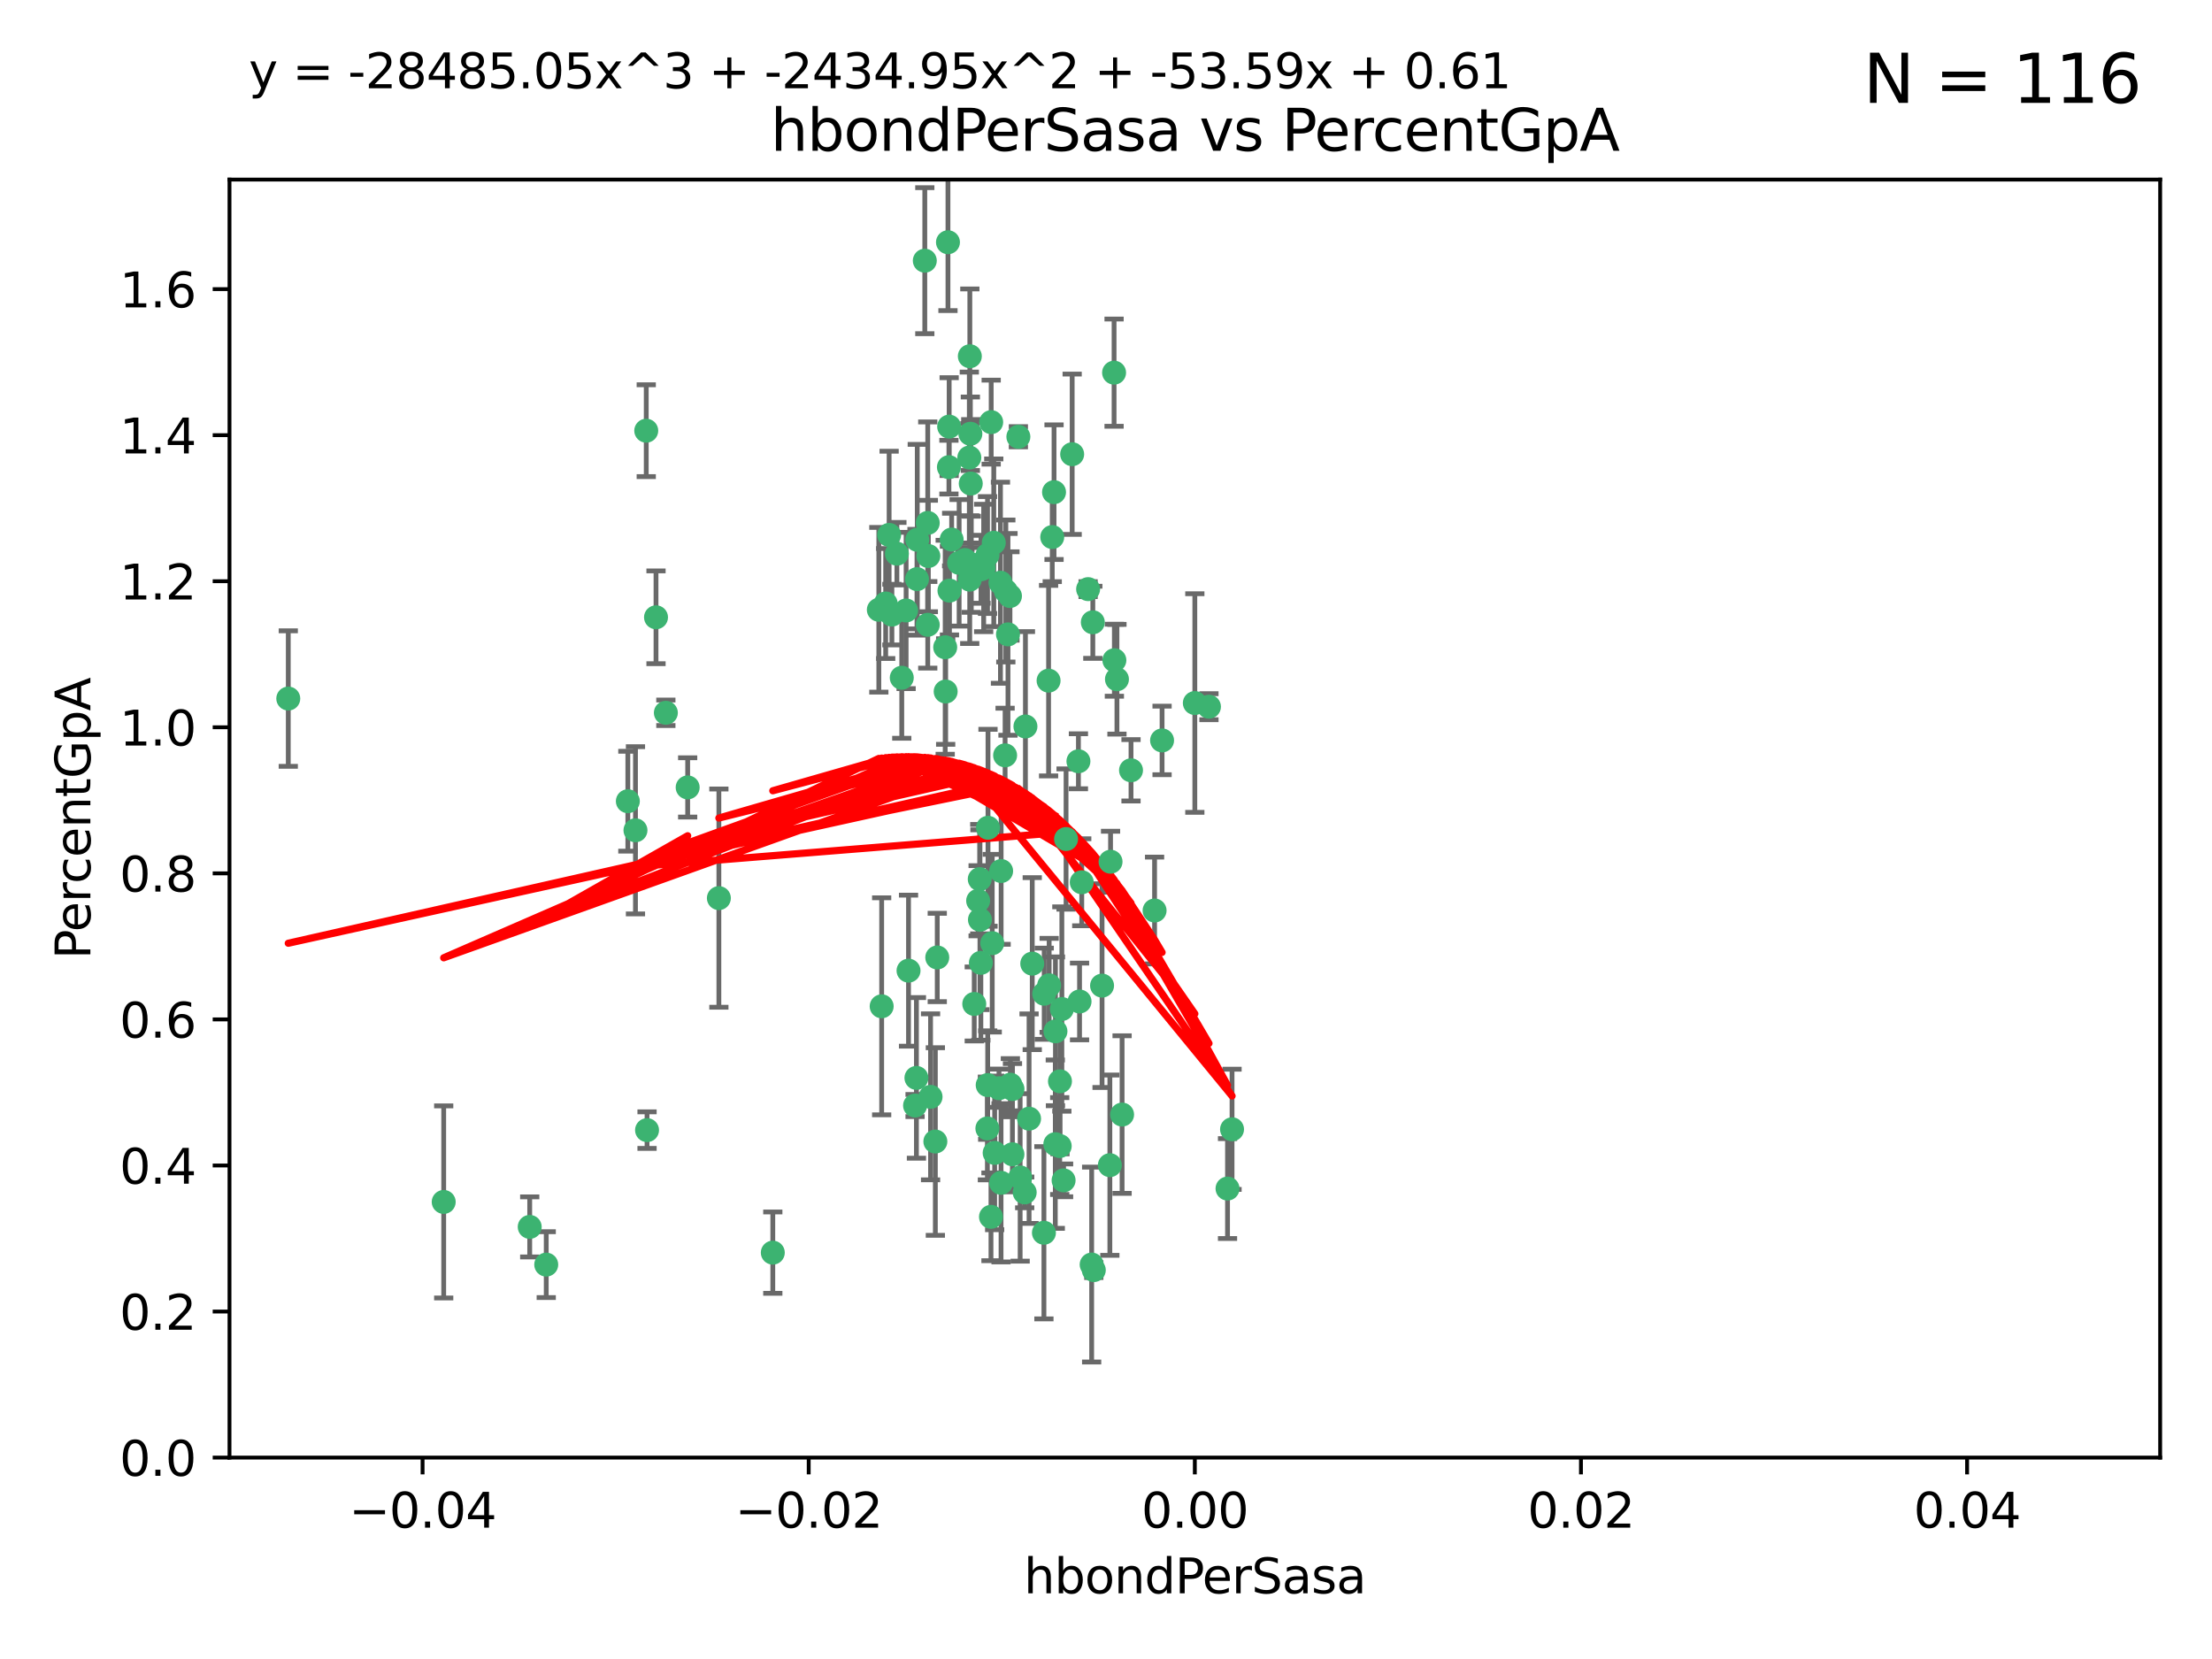 <?xml version="1.0" encoding="utf-8" standalone="no"?>
<!DOCTYPE svg PUBLIC "-//W3C//DTD SVG 1.1//EN"
  "http://www.w3.org/Graphics/SVG/1.1/DTD/svg11.dtd">
<svg xmlns:xlink="http://www.w3.org/1999/xlink" width="460.8pt" height="345.6pt" viewBox="0 0 460.8 345.6" xmlns="http://www.w3.org/2000/svg" version="1.1">
 <defs>
  <style type="text/css">*{stroke-linejoin: round; stroke-linecap: butt}</style>
 </defs>
 <g id="figure_1">
  <g id="patch_1">
   <path d="M 0 345.6 
L 460.8 345.6 
L 460.8 0 
L 0 0 
z
" style="fill: #ffffff"/>
  </g>
  <g id="axes_1">
   <g id="patch_2">
    <path d="M 47.81 303.64 
L 450 303.64 
L 450 37.411 
L 47.81 37.411 
z
" style="fill: #ffffff"/>
   </g>
   <g id="PathCollection_1">
    <defs>
     <path id="ma7f6541ecf" d="M 0 1.118 
C 0.297 1.118 0.581 1 0.791 0.791 
C 1 0.581 1.118 0.297 1.118 0 
C 1.118 -0.297 1 -0.581 0.791 -0.791 
C 0.581 -1 0.297 -1.118 0 -1.118 
C -0.297 -1.118 -0.581 -1 -0.791 -0.791 
C -1 -0.581 -1.118 -0.297 -1.118 0 
C -1.118 0.297 -1 0.581 -0.791 0.791 
C -0.581 1 -0.297 1.118 0 1.118 
z
" style="stroke: #3cb371"/>
    </defs>
    <g clip-path="url(#p452dc3490b)">
     <use xlink:href="#ma7f6541ecf" x="219.575" y="102.526" style="fill: #3cb371; stroke: #3cb371"/>
     <use xlink:href="#ma7f6541ecf" x="204.361" y="118.592" style="fill: #3cb371; stroke: #3cb371"/>
     <use xlink:href="#ma7f6541ecf" x="186.841" y="115.347" style="fill: #3cb371; stroke: #3cb371"/>
     <use xlink:href="#ma7f6541ecf" x="201.927" y="95.318" style="fill: #3cb371; stroke: #3cb371"/>
     <use xlink:href="#ma7f6541ecf" x="202.035" y="74.211" style="fill: #3cb371; stroke: #3cb371"/>
     <use xlink:href="#ma7f6541ecf" x="196.903" y="134.836" style="fill: #3cb371; stroke: #3cb371"/>
     <use xlink:href="#ma7f6541ecf" x="202.145" y="90.362" style="fill: #3cb371; stroke: #3cb371"/>
     <use xlink:href="#ma7f6541ecf" x="138.711" y="148.487" style="fill: #3cb371; stroke: #3cb371"/>
     <use xlink:href="#ma7f6541ecf" x="206.483" y="87.939" style="fill: #3cb371; stroke: #3cb371"/>
     <use xlink:href="#ma7f6541ecf" x="192.654" y="54.304" style="fill: #3cb371; stroke: #3cb371"/>
     <use xlink:href="#ma7f6541ecf" x="136.659" y="128.593" style="fill: #3cb371; stroke: #3cb371"/>
     <use xlink:href="#ma7f6541ecf" x="193.267" y="108.935" style="fill: #3cb371; stroke: #3cb371"/>
     <use xlink:href="#ma7f6541ecf" x="193.268" y="130.157" style="fill: #3cb371; stroke: #3cb371"/>
     <use xlink:href="#ma7f6541ecf" x="149.756" y="187.094" style="fill: #3cb371; stroke: #3cb371"/>
     <use xlink:href="#ma7f6541ecf" x="197.678" y="97.317" style="fill: #3cb371; stroke: #3cb371"/>
     <use xlink:href="#ma7f6541ecf" x="184.505" y="125.723" style="fill: #3cb371; stroke: #3cb371"/>
     <use xlink:href="#ma7f6541ecf" x="217.53" y="207.013" style="fill: #3cb371; stroke: #3cb371"/>
     <use xlink:href="#ma7f6541ecf" x="193.389" y="115.829" style="fill: #3cb371; stroke: #3cb371"/>
     <use xlink:href="#ma7f6541ecf" x="209.532" y="123.117" style="fill: #3cb371; stroke: #3cb371"/>
     <use xlink:href="#ma7f6541ecf" x="204.1" y="183.14" style="fill: #3cb371; stroke: #3cb371"/>
     <use xlink:href="#ma7f6541ecf" x="197.001" y="144.057" style="fill: #3cb371; stroke: #3cb371"/>
     <use xlink:href="#ma7f6541ecf" x="130.792" y="166.909" style="fill: #3cb371; stroke: #3cb371"/>
     <use xlink:href="#ma7f6541ecf" x="197.727" y="88.874" style="fill: #3cb371; stroke: #3cb371"/>
     <use xlink:href="#ma7f6541ecf" x="202.956" y="209.141" style="fill: #3cb371; stroke: #3cb371"/>
     <use xlink:href="#ma7f6541ecf" x="92.432" y="250.385" style="fill: #3cb371; stroke: #3cb371"/>
     <use xlink:href="#ma7f6541ecf" x="188.762" y="127.171" style="fill: #3cb371; stroke: #3cb371"/>
     <use xlink:href="#ma7f6541ecf" x="205.818" y="172.439" style="fill: #3cb371; stroke: #3cb371"/>
     <use xlink:href="#ma7f6541ecf" x="183.077" y="127.028" style="fill: #3cb371; stroke: #3cb371"/>
     <use xlink:href="#ma7f6541ecf" x="110.35" y="255.586" style="fill: #3cb371; stroke: #3cb371"/>
     <use xlink:href="#ma7f6541ecf" x="143.254" y="164.032" style="fill: #3cb371; stroke: #3cb371"/>
     <use xlink:href="#ma7f6541ecf" x="113.79" y="263.443" style="fill: #3cb371; stroke: #3cb371"/>
     <use xlink:href="#ma7f6541ecf" x="197.791" y="123.038" style="fill: #3cb371; stroke: #3cb371"/>
     <use xlink:href="#ma7f6541ecf" x="210.395" y="124.161" style="fill: #3cb371; stroke: #3cb371"/>
     <use xlink:href="#ma7f6541ecf" x="60.054" y="145.522" style="fill: #3cb371; stroke: #3cb371"/>
     <use xlink:href="#ma7f6541ecf" x="209.382" y="157.353" style="fill: #3cb371; stroke: #3cb371"/>
     <use xlink:href="#ma7f6541ecf" x="191.084" y="112.441" style="fill: #3cb371; stroke: #3cb371"/>
     <use xlink:href="#ma7f6541ecf" x="205.718" y="115.624" style="fill: #3cb371; stroke: #3cb371"/>
     <use xlink:href="#ma7f6541ecf" x="202.013" y="120.746" style="fill: #3cb371; stroke: #3cb371"/>
     <use xlink:href="#ma7f6541ecf" x="207.021" y="113.07" style="fill: #3cb371; stroke: #3cb371"/>
     <use xlink:href="#ma7f6541ecf" x="204.332" y="200.575" style="fill: #3cb371; stroke: #3cb371"/>
     <use xlink:href="#ma7f6541ecf" x="191.027" y="120.64" style="fill: #3cb371; stroke: #3cb371"/>
     <use xlink:href="#ma7f6541ecf" x="197.479" y="50.463" style="fill: #3cb371; stroke: #3cb371"/>
     <use xlink:href="#ma7f6541ecf" x="204.915" y="118.317" style="fill: #3cb371; stroke: #3cb371"/>
     <use xlink:href="#ma7f6541ecf" x="209.982" y="132.151" style="fill: #3cb371; stroke: #3cb371"/>
     <use xlink:href="#ma7f6541ecf" x="202.337" y="117.548" style="fill: #3cb371; stroke: #3cb371"/>
     <use xlink:href="#ma7f6541ecf" x="190.624" y="230.303" style="fill: #3cb371; stroke: #3cb371"/>
     <use xlink:href="#ma7f6541ecf" x="185.797" y="128.033" style="fill: #3cb371; stroke: #3cb371"/>
     <use xlink:href="#ma7f6541ecf" x="226.675" y="122.726" style="fill: #3cb371; stroke: #3cb371"/>
     <use xlink:href="#ma7f6541ecf" x="198.248" y="112.4" style="fill: #3cb371; stroke: #3cb371"/>
     <use xlink:href="#ma7f6541ecf" x="208.414" y="121.39" style="fill: #3cb371; stroke: #3cb371"/>
     <use xlink:href="#ma7f6541ecf" x="185.221" y="111.43" style="fill: #3cb371; stroke: #3cb371"/>
     <use xlink:href="#ma7f6541ecf" x="160.989" y="260.948" style="fill: #3cb371; stroke: #3cb371"/>
     <use xlink:href="#ma7f6541ecf" x="187.856" y="141.186" style="fill: #3cb371; stroke: #3cb371"/>
     <use xlink:href="#ma7f6541ecf" x="202.227" y="100.735" style="fill: #3cb371; stroke: #3cb371"/>
     <use xlink:href="#ma7f6541ecf" x="134.791" y="235.426" style="fill: #3cb371; stroke: #3cb371"/>
     <use xlink:href="#ma7f6541ecf" x="203.764" y="187.642" style="fill: #3cb371; stroke: #3cb371"/>
     <use xlink:href="#ma7f6541ecf" x="204.141" y="191.601" style="fill: #3cb371; stroke: #3cb371"/>
     <use xlink:href="#ma7f6541ecf" x="212.146" y="90.985" style="fill: #3cb371; stroke: #3cb371"/>
     <use xlink:href="#ma7f6541ecf" x="201.01" y="116.663" style="fill: #3cb371; stroke: #3cb371"/>
     <use xlink:href="#ma7f6541ecf" x="199.805" y="117.25" style="fill: #3cb371; stroke: #3cb371"/>
     <use xlink:href="#ma7f6541ecf" x="256.657" y="235.252" style="fill: #3cb371; stroke: #3cb371"/>
     <use xlink:href="#ma7f6541ecf" x="213.462" y="248.399" style="fill: #3cb371; stroke: #3cb371"/>
     <use xlink:href="#ma7f6541ecf" x="220.757" y="238.745" style="fill: #3cb371; stroke: #3cb371"/>
     <use xlink:href="#ma7f6541ecf" x="206.699" y="196.482" style="fill: #3cb371; stroke: #3cb371"/>
     <use xlink:href="#ma7f6541ecf" x="195.248" y="199.457" style="fill: #3cb371; stroke: #3cb371"/>
     <use xlink:href="#ma7f6541ecf" x="221.567" y="245.891" style="fill: #3cb371; stroke: #3cb371"/>
     <use xlink:href="#ma7f6541ecf" x="214.374" y="233.04" style="fill: #3cb371; stroke: #3cb371"/>
     <use xlink:href="#ma7f6541ecf" x="219.202" y="111.877" style="fill: #3cb371; stroke: #3cb371"/>
     <use xlink:href="#ma7f6541ecf" x="208.554" y="181.451" style="fill: #3cb371; stroke: #3cb371"/>
     <use xlink:href="#ma7f6541ecf" x="190.909" y="224.544" style="fill: #3cb371; stroke: #3cb371"/>
     <use xlink:href="#ma7f6541ecf" x="205.691" y="235.075" style="fill: #3cb371; stroke: #3cb371"/>
     <use xlink:href="#ma7f6541ecf" x="210.907" y="240.46" style="fill: #3cb371; stroke: #3cb371"/>
     <use xlink:href="#ma7f6541ecf" x="183.668" y="209.633" style="fill: #3cb371; stroke: #3cb371"/>
     <use xlink:href="#ma7f6541ecf" x="208.109" y="226.694" style="fill: #3cb371; stroke: #3cb371"/>
     <use xlink:href="#ma7f6541ecf" x="215.037" y="200.742" style="fill: #3cb371; stroke: #3cb371"/>
     <use xlink:href="#ma7f6541ecf" x="193.852" y="228.491" style="fill: #3cb371; stroke: #3cb371"/>
     <use xlink:href="#ma7f6541ecf" x="210.917" y="226.863" style="fill: #3cb371; stroke: #3cb371"/>
     <use xlink:href="#ma7f6541ecf" x="134.624" y="89.722" style="fill: #3cb371; stroke: #3cb371"/>
     <use xlink:href="#ma7f6541ecf" x="132.38" y="172.967" style="fill: #3cb371; stroke: #3cb371"/>
     <use xlink:href="#ma7f6541ecf" x="223.351" y="94.622" style="fill: #3cb371; stroke: #3cb371"/>
     <use xlink:href="#ma7f6541ecf" x="232.145" y="137.537" style="fill: #3cb371; stroke: #3cb371"/>
     <use xlink:href="#ma7f6541ecf" x="207.205" y="240.17" style="fill: #3cb371; stroke: #3cb371"/>
     <use xlink:href="#ma7f6541ecf" x="224.89" y="208.627" style="fill: #3cb371; stroke: #3cb371"/>
     <use xlink:href="#ma7f6541ecf" x="219.838" y="238.351" style="fill: #3cb371; stroke: #3cb371"/>
     <use xlink:href="#ma7f6541ecf" x="227.411" y="263.429" style="fill: #3cb371; stroke: #3cb371"/>
     <use xlink:href="#ma7f6541ecf" x="206.439" y="253.486" style="fill: #3cb371; stroke: #3cb371"/>
     <use xlink:href="#ma7f6541ecf" x="218.557" y="205.263" style="fill: #3cb371; stroke: #3cb371"/>
     <use xlink:href="#ma7f6541ecf" x="219.87" y="214.843" style="fill: #3cb371; stroke: #3cb371"/>
     <use xlink:href="#ma7f6541ecf" x="232.682" y="141.497" style="fill: #3cb371; stroke: #3cb371"/>
     <use xlink:href="#ma7f6541ecf" x="255.716" y="247.6" style="fill: #3cb371; stroke: #3cb371"/>
     <use xlink:href="#ma7f6541ecf" x="227.859" y="264.585" style="fill: #3cb371; stroke: #3cb371"/>
     <use xlink:href="#ma7f6541ecf" x="208.536" y="246.398" style="fill: #3cb371; stroke: #3cb371"/>
     <use xlink:href="#ma7f6541ecf" x="217.469" y="256.806" style="fill: #3cb371; stroke: #3cb371"/>
     <use xlink:href="#ma7f6541ecf" x="205.755" y="226.045" style="fill: #3cb371; stroke: #3cb371"/>
     <use xlink:href="#ma7f6541ecf" x="235.611" y="160.464" style="fill: #3cb371; stroke: #3cb371"/>
     <use xlink:href="#ma7f6541ecf" x="229.579" y="205.321" style="fill: #3cb371; stroke: #3cb371"/>
     <use xlink:href="#ma7f6541ecf" x="225.349" y="183.793" style="fill: #3cb371; stroke: #3cb371"/>
     <use xlink:href="#ma7f6541ecf" x="227.655" y="129.634" style="fill: #3cb371; stroke: #3cb371"/>
     <use xlink:href="#ma7f6541ecf" x="233.751" y="232.184" style="fill: #3cb371; stroke: #3cb371"/>
     <use xlink:href="#ma7f6541ecf" x="240.52" y="189.677" style="fill: #3cb371; stroke: #3cb371"/>
     <use xlink:href="#ma7f6541ecf" x="242.081" y="154.242" style="fill: #3cb371; stroke: #3cb371"/>
     <use xlink:href="#ma7f6541ecf" x="231.204" y="242.728" style="fill: #3cb371; stroke: #3cb371"/>
     <use xlink:href="#ma7f6541ecf" x="251.848" y="147.219" style="fill: #3cb371; stroke: #3cb371"/>
     <use xlink:href="#ma7f6541ecf" x="222.081" y="174.785" style="fill: #3cb371; stroke: #3cb371"/>
     <use xlink:href="#ma7f6541ecf" x="194.851" y="237.798" style="fill: #3cb371; stroke: #3cb371"/>
     <use xlink:href="#ma7f6541ecf" x="221.203" y="210.197" style="fill: #3cb371; stroke: #3cb371"/>
     <use xlink:href="#ma7f6541ecf" x="248.905" y="146.454" style="fill: #3cb371; stroke: #3cb371"/>
     <use xlink:href="#ma7f6541ecf" x="210.478" y="225.964" style="fill: #3cb371; stroke: #3cb371"/>
     <use xlink:href="#ma7f6541ecf" x="218.439" y="141.79" style="fill: #3cb371; stroke: #3cb371"/>
     <use xlink:href="#ma7f6541ecf" x="213.617" y="151.336" style="fill: #3cb371; stroke: #3cb371"/>
     <use xlink:href="#ma7f6541ecf" x="232.083" y="77.63" style="fill: #3cb371; stroke: #3cb371"/>
     <use xlink:href="#ma7f6541ecf" x="231.348" y="179.513" style="fill: #3cb371; stroke: #3cb371"/>
     <use xlink:href="#ma7f6541ecf" x="189.263" y="202.204" style="fill: #3cb371; stroke: #3cb371"/>
     <use xlink:href="#ma7f6541ecf" x="224.655" y="158.587" style="fill: #3cb371; stroke: #3cb371"/>
     <use xlink:href="#ma7f6541ecf" x="220.812" y="225.255" style="fill: #3cb371; stroke: #3cb371"/>
     <use xlink:href="#ma7f6541ecf" x="212.517" y="245.278" style="fill: #3cb371; stroke: #3cb371"/>
    </g>
   </g>
   <g id="matplotlib.axis_1">
    <g id="xtick_1">
     <g id="line2d_1">
      <defs>
       <path id="m4e5770fdf9" d="M 0 0 
L 0 3.5 
" style="stroke: #000000; stroke-width: 0.8"/>
      </defs>
      <g>
       <use xlink:href="#m4e5770fdf9" x="88.029" y="303.64" style="stroke: #000000; stroke-width: 0.8"/>
      </g>
     </g>
     <g id="text_1">
      <!-- −0.04 -->
      <g transform="translate(72.706 318.238)scale(0.1 -0.1)">
       <defs>
        <path id="DejaVuSans-2212" d="M 678 2272 
L 4684 2272 
L 4684 1741 
L 678 1741 
L 678 2272 
z
" transform="scale(0.016)"/>
        <path id="DejaVuSans-30" d="M 2034 4250 
Q 1547 4250 1301 3770 
Q 1056 3291 1056 2328 
Q 1056 1369 1301 889 
Q 1547 409 2034 409 
Q 2525 409 2770 889 
Q 3016 1369 3016 2328 
Q 3016 3291 2770 3770 
Q 2525 4250 2034 4250 
z
M 2034 4750 
Q 2819 4750 3233 4129 
Q 3647 3509 3647 2328 
Q 3647 1150 3233 529 
Q 2819 -91 2034 -91 
Q 1250 -91 836 529 
Q 422 1150 422 2328 
Q 422 3509 836 4129 
Q 1250 4750 2034 4750 
z
" transform="scale(0.016)"/>
        <path id="DejaVuSans-2e" d="M 684 794 
L 1344 794 
L 1344 0 
L 684 0 
L 684 794 
z
" transform="scale(0.016)"/>
        <path id="DejaVuSans-34" d="M 2419 4116 
L 825 1625 
L 2419 1625 
L 2419 4116 
z
M 2253 4666 
L 3047 4666 
L 3047 1625 
L 3713 1625 
L 3713 1100 
L 3047 1100 
L 3047 0 
L 2419 0 
L 2419 1100 
L 313 1100 
L 313 1709 
L 2253 4666 
z
" transform="scale(0.016)"/>
       </defs>
       <use xlink:href="#DejaVuSans-2212"/>
       <use xlink:href="#DejaVuSans-30" x="83.789"/>
       <use xlink:href="#DejaVuSans-2e" x="147.412"/>
       <use xlink:href="#DejaVuSans-30" x="179.199"/>
       <use xlink:href="#DejaVuSans-34" x="242.822"/>
      </g>
     </g>
    </g>
    <g id="xtick_2">
     <g id="line2d_2">
      <g>
       <use xlink:href="#m4e5770fdf9" x="168.467" y="303.64" style="stroke: #000000; stroke-width: 0.8"/>
      </g>
     </g>
     <g id="text_2">
      <!-- −0.02 -->
      <g transform="translate(153.144 318.238)scale(0.1 -0.1)">
       <defs>
        <path id="DejaVuSans-32" d="M 1228 531 
L 3431 531 
L 3431 0 
L 469 0 
L 469 531 
Q 828 903 1448 1529 
Q 2069 2156 2228 2338 
Q 2531 2678 2651 2914 
Q 2772 3150 2772 3378 
Q 2772 3750 2511 3984 
Q 2250 4219 1831 4219 
Q 1534 4219 1204 4116 
Q 875 4013 500 3803 
L 500 4441 
Q 881 4594 1212 4672 
Q 1544 4750 1819 4750 
Q 2544 4750 2975 4387 
Q 3406 4025 3406 3419 
Q 3406 3131 3298 2873 
Q 3191 2616 2906 2266 
Q 2828 2175 2409 1742 
Q 1991 1309 1228 531 
z
" transform="scale(0.016)"/>
       </defs>
       <use xlink:href="#DejaVuSans-2212"/>
       <use xlink:href="#DejaVuSans-30" x="83.789"/>
       <use xlink:href="#DejaVuSans-2e" x="147.412"/>
       <use xlink:href="#DejaVuSans-30" x="179.199"/>
       <use xlink:href="#DejaVuSans-32" x="242.822"/>
      </g>
     </g>
    </g>
    <g id="xtick_3">
     <g id="line2d_3">
      <g>
       <use xlink:href="#m4e5770fdf9" x="248.905" y="303.64" style="stroke: #000000; stroke-width: 0.8"/>
      </g>
     </g>
     <g id="text_3">
      <!-- 0.00 -->
      <g transform="translate(237.772 318.238)scale(0.1 -0.1)">
       <use xlink:href="#DejaVuSans-30"/>
       <use xlink:href="#DejaVuSans-2e" x="63.623"/>
       <use xlink:href="#DejaVuSans-30" x="95.41"/>
       <use xlink:href="#DejaVuSans-30" x="159.033"/>
      </g>
     </g>
    </g>
    <g id="xtick_4">
     <g id="line2d_4">
      <g>
       <use xlink:href="#m4e5770fdf9" x="329.343" y="303.64" style="stroke: #000000; stroke-width: 0.8"/>
      </g>
     </g>
     <g id="text_4">
      <!-- 0.02 -->
      <g transform="translate(318.21 318.238)scale(0.1 -0.1)">
       <use xlink:href="#DejaVuSans-30"/>
       <use xlink:href="#DejaVuSans-2e" x="63.623"/>
       <use xlink:href="#DejaVuSans-30" x="95.41"/>
       <use xlink:href="#DejaVuSans-32" x="159.033"/>
      </g>
     </g>
    </g>
    <g id="xtick_5">
     <g id="line2d_5">
      <g>
       <use xlink:href="#m4e5770fdf9" x="409.781" y="303.64" style="stroke: #000000; stroke-width: 0.8"/>
      </g>
     </g>
     <g id="text_5">
      <!-- 0.04 -->
      <g transform="translate(398.648 318.238)scale(0.1 -0.1)">
       <use xlink:href="#DejaVuSans-30"/>
       <use xlink:href="#DejaVuSans-2e" x="63.623"/>
       <use xlink:href="#DejaVuSans-30" x="95.41"/>
       <use xlink:href="#DejaVuSans-34" x="159.033"/>
      </g>
     </g>
    </g>
    <g id="text_6">
     <!-- hbondPerSasa -->
     <g transform="translate(213.287 331.917)scale(0.1 -0.1)">
      <defs>
       <path id="DejaVuSans-68" d="M 3513 2113 
L 3513 0 
L 2938 0 
L 2938 2094 
Q 2938 2591 2744 2837 
Q 2550 3084 2163 3084 
Q 1697 3084 1428 2787 
Q 1159 2491 1159 1978 
L 1159 0 
L 581 0 
L 581 4863 
L 1159 4863 
L 1159 2956 
Q 1366 3272 1645 3428 
Q 1925 3584 2291 3584 
Q 2894 3584 3203 3211 
Q 3513 2838 3513 2113 
z
" transform="scale(0.016)"/>
       <path id="DejaVuSans-62" d="M 3116 1747 
Q 3116 2381 2855 2742 
Q 2594 3103 2138 3103 
Q 1681 3103 1420 2742 
Q 1159 2381 1159 1747 
Q 1159 1113 1420 752 
Q 1681 391 2138 391 
Q 2594 391 2855 752 
Q 3116 1113 3116 1747 
z
M 1159 2969 
Q 1341 3281 1617 3432 
Q 1894 3584 2278 3584 
Q 2916 3584 3314 3078 
Q 3713 2572 3713 1747 
Q 3713 922 3314 415 
Q 2916 -91 2278 -91 
Q 1894 -91 1617 61 
Q 1341 213 1159 525 
L 1159 0 
L 581 0 
L 581 4863 
L 1159 4863 
L 1159 2969 
z
" transform="scale(0.016)"/>
       <path id="DejaVuSans-6f" d="M 1959 3097 
Q 1497 3097 1228 2736 
Q 959 2375 959 1747 
Q 959 1119 1226 758 
Q 1494 397 1959 397 
Q 2419 397 2687 759 
Q 2956 1122 2956 1747 
Q 2956 2369 2687 2733 
Q 2419 3097 1959 3097 
z
M 1959 3584 
Q 2709 3584 3137 3096 
Q 3566 2609 3566 1747 
Q 3566 888 3137 398 
Q 2709 -91 1959 -91 
Q 1206 -91 779 398 
Q 353 888 353 1747 
Q 353 2609 779 3096 
Q 1206 3584 1959 3584 
z
" transform="scale(0.016)"/>
       <path id="DejaVuSans-6e" d="M 3513 2113 
L 3513 0 
L 2938 0 
L 2938 2094 
Q 2938 2591 2744 2837 
Q 2550 3084 2163 3084 
Q 1697 3084 1428 2787 
Q 1159 2491 1159 1978 
L 1159 0 
L 581 0 
L 581 3500 
L 1159 3500 
L 1159 2956 
Q 1366 3272 1645 3428 
Q 1925 3584 2291 3584 
Q 2894 3584 3203 3211 
Q 3513 2838 3513 2113 
z
" transform="scale(0.016)"/>
       <path id="DejaVuSans-64" d="M 2906 2969 
L 2906 4863 
L 3481 4863 
L 3481 0 
L 2906 0 
L 2906 525 
Q 2725 213 2448 61 
Q 2172 -91 1784 -91 
Q 1150 -91 751 415 
Q 353 922 353 1747 
Q 353 2572 751 3078 
Q 1150 3584 1784 3584 
Q 2172 3584 2448 3432 
Q 2725 3281 2906 2969 
z
M 947 1747 
Q 947 1113 1208 752 
Q 1469 391 1925 391 
Q 2381 391 2643 752 
Q 2906 1113 2906 1747 
Q 2906 2381 2643 2742 
Q 2381 3103 1925 3103 
Q 1469 3103 1208 2742 
Q 947 2381 947 1747 
z
" transform="scale(0.016)"/>
       <path id="DejaVuSans-50" d="M 1259 4147 
L 1259 2394 
L 2053 2394 
Q 2494 2394 2734 2622 
Q 2975 2850 2975 3272 
Q 2975 3691 2734 3919 
Q 2494 4147 2053 4147 
L 1259 4147 
z
M 628 4666 
L 2053 4666 
Q 2838 4666 3239 4311 
Q 3641 3956 3641 3272 
Q 3641 2581 3239 2228 
Q 2838 1875 2053 1875 
L 1259 1875 
L 1259 0 
L 628 0 
L 628 4666 
z
" transform="scale(0.016)"/>
       <path id="DejaVuSans-65" d="M 3597 1894 
L 3597 1613 
L 953 1613 
Q 991 1019 1311 708 
Q 1631 397 2203 397 
Q 2534 397 2845 478 
Q 3156 559 3463 722 
L 3463 178 
Q 3153 47 2828 -22 
Q 2503 -91 2169 -91 
Q 1331 -91 842 396 
Q 353 884 353 1716 
Q 353 2575 817 3079 
Q 1281 3584 2069 3584 
Q 2775 3584 3186 3129 
Q 3597 2675 3597 1894 
z
M 3022 2063 
Q 3016 2534 2758 2815 
Q 2500 3097 2075 3097 
Q 1594 3097 1305 2825 
Q 1016 2553 972 2059 
L 3022 2063 
z
" transform="scale(0.016)"/>
       <path id="DejaVuSans-72" d="M 2631 2963 
Q 2534 3019 2420 3045 
Q 2306 3072 2169 3072 
Q 1681 3072 1420 2755 
Q 1159 2438 1159 1844 
L 1159 0 
L 581 0 
L 581 3500 
L 1159 3500 
L 1159 2956 
Q 1341 3275 1631 3429 
Q 1922 3584 2338 3584 
Q 2397 3584 2469 3576 
Q 2541 3569 2628 3553 
L 2631 2963 
z
" transform="scale(0.016)"/>
       <path id="DejaVuSans-53" d="M 3425 4513 
L 3425 3897 
Q 3066 4069 2747 4153 
Q 2428 4238 2131 4238 
Q 1616 4238 1336 4038 
Q 1056 3838 1056 3469 
Q 1056 3159 1242 3001 
Q 1428 2844 1947 2747 
L 2328 2669 
Q 3034 2534 3370 2195 
Q 3706 1856 3706 1288 
Q 3706 609 3251 259 
Q 2797 -91 1919 -91 
Q 1588 -91 1214 -16 
Q 841 59 441 206 
L 441 856 
Q 825 641 1194 531 
Q 1563 422 1919 422 
Q 2459 422 2753 634 
Q 3047 847 3047 1241 
Q 3047 1584 2836 1778 
Q 2625 1972 2144 2069 
L 1759 2144 
Q 1053 2284 737 2584 
Q 422 2884 422 3419 
Q 422 4038 858 4394 
Q 1294 4750 2059 4750 
Q 2388 4750 2728 4690 
Q 3069 4631 3425 4513 
z
" transform="scale(0.016)"/>
       <path id="DejaVuSans-61" d="M 2194 1759 
Q 1497 1759 1228 1600 
Q 959 1441 959 1056 
Q 959 750 1161 570 
Q 1363 391 1709 391 
Q 2188 391 2477 730 
Q 2766 1069 2766 1631 
L 2766 1759 
L 2194 1759 
z
M 3341 1997 
L 3341 0 
L 2766 0 
L 2766 531 
Q 2569 213 2275 61 
Q 1981 -91 1556 -91 
Q 1019 -91 701 211 
Q 384 513 384 1019 
Q 384 1609 779 1909 
Q 1175 2209 1959 2209 
L 2766 2209 
L 2766 2266 
Q 2766 2663 2505 2880 
Q 2244 3097 1772 3097 
Q 1472 3097 1187 3025 
Q 903 2953 641 2809 
L 641 3341 
Q 956 3463 1253 3523 
Q 1550 3584 1831 3584 
Q 2591 3584 2966 3190 
Q 3341 2797 3341 1997 
z
" transform="scale(0.016)"/>
       <path id="DejaVuSans-73" d="M 2834 3397 
L 2834 2853 
Q 2591 2978 2328 3040 
Q 2066 3103 1784 3103 
Q 1356 3103 1142 2972 
Q 928 2841 928 2578 
Q 928 2378 1081 2264 
Q 1234 2150 1697 2047 
L 1894 2003 
Q 2506 1872 2764 1633 
Q 3022 1394 3022 966 
Q 3022 478 2636 193 
Q 2250 -91 1575 -91 
Q 1294 -91 989 -36 
Q 684 19 347 128 
L 347 722 
Q 666 556 975 473 
Q 1284 391 1588 391 
Q 1994 391 2212 530 
Q 2431 669 2431 922 
Q 2431 1156 2273 1281 
Q 2116 1406 1581 1522 
L 1381 1569 
Q 847 1681 609 1914 
Q 372 2147 372 2553 
Q 372 3047 722 3315 
Q 1072 3584 1716 3584 
Q 2034 3584 2315 3537 
Q 2597 3491 2834 3397 
z
" transform="scale(0.016)"/>
      </defs>
      <use xlink:href="#DejaVuSans-68"/>
      <use xlink:href="#DejaVuSans-62" x="63.379"/>
      <use xlink:href="#DejaVuSans-6f" x="126.855"/>
      <use xlink:href="#DejaVuSans-6e" x="188.037"/>
      <use xlink:href="#DejaVuSans-64" x="251.416"/>
      <use xlink:href="#DejaVuSans-50" x="314.893"/>
      <use xlink:href="#DejaVuSans-65" x="371.57"/>
      <use xlink:href="#DejaVuSans-72" x="433.094"/>
      <use xlink:href="#DejaVuSans-53" x="474.207"/>
      <use xlink:href="#DejaVuSans-61" x="537.684"/>
      <use xlink:href="#DejaVuSans-73" x="598.963"/>
      <use xlink:href="#DejaVuSans-61" x="651.062"/>
     </g>
    </g>
   </g>
   <g id="matplotlib.axis_2">
    <g id="ytick_1">
     <g id="line2d_6">
      <defs>
       <path id="mfdae9dc35c" d="M 0 0 
L -3.5 0 
" style="stroke: #000000; stroke-width: 0.8"/>
      </defs>
      <g>
       <use xlink:href="#mfdae9dc35c" x="47.81" y="303.64" style="stroke: #000000; stroke-width: 0.8"/>
      </g>
     </g>
     <g id="text_7">
      <!-- 0.0 -->
      <g transform="translate(24.907 307.439)scale(0.1 -0.1)">
       <use xlink:href="#DejaVuSans-30"/>
       <use xlink:href="#DejaVuSans-2e" x="63.623"/>
       <use xlink:href="#DejaVuSans-30" x="95.41"/>
      </g>
     </g>
    </g>
    <g id="ytick_2">
     <g id="line2d_7">
      <g>
       <use xlink:href="#mfdae9dc35c" x="47.81" y="273.214" style="stroke: #000000; stroke-width: 0.8"/>
      </g>
     </g>
     <g id="text_8">
      <!-- 0.2 -->
      <g transform="translate(24.907 277.013)scale(0.1 -0.1)">
       <use xlink:href="#DejaVuSans-30"/>
       <use xlink:href="#DejaVuSans-2e" x="63.623"/>
       <use xlink:href="#DejaVuSans-32" x="95.41"/>
      </g>
     </g>
    </g>
    <g id="ytick_3">
     <g id="line2d_8">
      <g>
       <use xlink:href="#mfdae9dc35c" x="47.81" y="242.788" style="stroke: #000000; stroke-width: 0.8"/>
      </g>
     </g>
     <g id="text_9">
      <!-- 0.4 -->
      <g transform="translate(24.907 246.587)scale(0.1 -0.1)">
       <use xlink:href="#DejaVuSans-30"/>
       <use xlink:href="#DejaVuSans-2e" x="63.623"/>
       <use xlink:href="#DejaVuSans-34" x="95.41"/>
      </g>
     </g>
    </g>
    <g id="ytick_4">
     <g id="line2d_9">
      <g>
       <use xlink:href="#mfdae9dc35c" x="47.81" y="212.362" style="stroke: #000000; stroke-width: 0.8"/>
      </g>
     </g>
     <g id="text_10">
      <!-- 0.6 -->
      <g transform="translate(24.907 216.161)scale(0.1 -0.1)">
       <defs>
        <path id="DejaVuSans-36" d="M 2113 2584 
Q 1688 2584 1439 2293 
Q 1191 2003 1191 1497 
Q 1191 994 1439 701 
Q 1688 409 2113 409 
Q 2538 409 2786 701 
Q 3034 994 3034 1497 
Q 3034 2003 2786 2293 
Q 2538 2584 2113 2584 
z
M 3366 4563 
L 3366 3988 
Q 3128 4100 2886 4159 
Q 2644 4219 2406 4219 
Q 1781 4219 1451 3797 
Q 1122 3375 1075 2522 
Q 1259 2794 1537 2939 
Q 1816 3084 2150 3084 
Q 2853 3084 3261 2657 
Q 3669 2231 3669 1497 
Q 3669 778 3244 343 
Q 2819 -91 2113 -91 
Q 1303 -91 875 529 
Q 447 1150 447 2328 
Q 447 3434 972 4092 
Q 1497 4750 2381 4750 
Q 2619 4750 2861 4703 
Q 3103 4656 3366 4563 
z
" transform="scale(0.016)"/>
       </defs>
       <use xlink:href="#DejaVuSans-30"/>
       <use xlink:href="#DejaVuSans-2e" x="63.623"/>
       <use xlink:href="#DejaVuSans-36" x="95.41"/>
      </g>
     </g>
    </g>
    <g id="ytick_5">
     <g id="line2d_10">
      <g>
       <use xlink:href="#mfdae9dc35c" x="47.81" y="181.935" style="stroke: #000000; stroke-width: 0.8"/>
      </g>
     </g>
     <g id="text_11">
      <!-- 0.8 -->
      <g transform="translate(24.907 185.735)scale(0.1 -0.1)">
       <defs>
        <path id="DejaVuSans-38" d="M 2034 2216 
Q 1584 2216 1326 1975 
Q 1069 1734 1069 1313 
Q 1069 891 1326 650 
Q 1584 409 2034 409 
Q 2484 409 2743 651 
Q 3003 894 3003 1313 
Q 3003 1734 2745 1975 
Q 2488 2216 2034 2216 
z
M 1403 2484 
Q 997 2584 770 2862 
Q 544 3141 544 3541 
Q 544 4100 942 4425 
Q 1341 4750 2034 4750 
Q 2731 4750 3128 4425 
Q 3525 4100 3525 3541 
Q 3525 3141 3298 2862 
Q 3072 2584 2669 2484 
Q 3125 2378 3379 2068 
Q 3634 1759 3634 1313 
Q 3634 634 3220 271 
Q 2806 -91 2034 -91 
Q 1263 -91 848 271 
Q 434 634 434 1313 
Q 434 1759 690 2068 
Q 947 2378 1403 2484 
z
M 1172 3481 
Q 1172 3119 1398 2916 
Q 1625 2713 2034 2713 
Q 2441 2713 2670 2916 
Q 2900 3119 2900 3481 
Q 2900 3844 2670 4047 
Q 2441 4250 2034 4250 
Q 1625 4250 1398 4047 
Q 1172 3844 1172 3481 
z
" transform="scale(0.016)"/>
       </defs>
       <use xlink:href="#DejaVuSans-30"/>
       <use xlink:href="#DejaVuSans-2e" x="63.623"/>
       <use xlink:href="#DejaVuSans-38" x="95.41"/>
      </g>
     </g>
    </g>
    <g id="ytick_6">
     <g id="line2d_11">
      <g>
       <use xlink:href="#mfdae9dc35c" x="47.81" y="151.509" style="stroke: #000000; stroke-width: 0.8"/>
      </g>
     </g>
     <g id="text_12">
      <!-- 1.0 -->
      <g transform="translate(24.907 155.308)scale(0.1 -0.1)">
       <defs>
        <path id="DejaVuSans-31" d="M 794 531 
L 1825 531 
L 1825 4091 
L 703 3866 
L 703 4441 
L 1819 4666 
L 2450 4666 
L 2450 531 
L 3481 531 
L 3481 0 
L 794 0 
L 794 531 
z
" transform="scale(0.016)"/>
       </defs>
       <use xlink:href="#DejaVuSans-31"/>
       <use xlink:href="#DejaVuSans-2e" x="63.623"/>
       <use xlink:href="#DejaVuSans-30" x="95.41"/>
      </g>
     </g>
    </g>
    <g id="ytick_7">
     <g id="line2d_12">
      <g>
       <use xlink:href="#mfdae9dc35c" x="47.81" y="121.083" style="stroke: #000000; stroke-width: 0.8"/>
      </g>
     </g>
     <g id="text_13">
      <!-- 1.2 -->
      <g transform="translate(24.907 124.882)scale(0.1 -0.1)">
       <use xlink:href="#DejaVuSans-31"/>
       <use xlink:href="#DejaVuSans-2e" x="63.623"/>
       <use xlink:href="#DejaVuSans-32" x="95.41"/>
      </g>
     </g>
    </g>
    <g id="ytick_8">
     <g id="line2d_13">
      <g>
       <use xlink:href="#mfdae9dc35c" x="47.81" y="90.657" style="stroke: #000000; stroke-width: 0.8"/>
      </g>
     </g>
     <g id="text_14">
      <!-- 1.4 -->
      <g transform="translate(24.907 94.456)scale(0.1 -0.1)">
       <use xlink:href="#DejaVuSans-31"/>
       <use xlink:href="#DejaVuSans-2e" x="63.623"/>
       <use xlink:href="#DejaVuSans-34" x="95.41"/>
      </g>
     </g>
    </g>
    <g id="ytick_9">
     <g id="line2d_14">
      <g>
       <use xlink:href="#mfdae9dc35c" x="47.81" y="60.231" style="stroke: #000000; stroke-width: 0.8"/>
      </g>
     </g>
     <g id="text_15">
      <!-- 1.6 -->
      <g transform="translate(24.907 64.03)scale(0.1 -0.1)">
       <use xlink:href="#DejaVuSans-31"/>
       <use xlink:href="#DejaVuSans-2e" x="63.623"/>
       <use xlink:href="#DejaVuSans-36" x="95.41"/>
      </g>
     </g>
    </g>
    <g id="text_16">
     <!-- PercentGpA -->
     <g transform="translate(18.827 199.802)rotate(-90)scale(0.1 -0.1)">
      <defs>
       <path id="DejaVuSans-63" d="M 3122 3366 
L 3122 2828 
Q 2878 2963 2633 3030 
Q 2388 3097 2138 3097 
Q 1578 3097 1268 2742 
Q 959 2388 959 1747 
Q 959 1106 1268 751 
Q 1578 397 2138 397 
Q 2388 397 2633 464 
Q 2878 531 3122 666 
L 3122 134 
Q 2881 22 2623 -34 
Q 2366 -91 2075 -91 
Q 1284 -91 818 406 
Q 353 903 353 1747 
Q 353 2603 823 3093 
Q 1294 3584 2113 3584 
Q 2378 3584 2631 3529 
Q 2884 3475 3122 3366 
z
" transform="scale(0.016)"/>
       <path id="DejaVuSans-74" d="M 1172 4494 
L 1172 3500 
L 2356 3500 
L 2356 3053 
L 1172 3053 
L 1172 1153 
Q 1172 725 1289 603 
Q 1406 481 1766 481 
L 2356 481 
L 2356 0 
L 1766 0 
Q 1100 0 847 248 
Q 594 497 594 1153 
L 594 3053 
L 172 3053 
L 172 3500 
L 594 3500 
L 594 4494 
L 1172 4494 
z
" transform="scale(0.016)"/>
       <path id="DejaVuSans-47" d="M 3809 666 
L 3809 1919 
L 2778 1919 
L 2778 2438 
L 4434 2438 
L 4434 434 
Q 4069 175 3628 42 
Q 3188 -91 2688 -91 
Q 1594 -91 976 548 
Q 359 1188 359 2328 
Q 359 3472 976 4111 
Q 1594 4750 2688 4750 
Q 3144 4750 3555 4637 
Q 3966 4525 4313 4306 
L 4313 3634 
Q 3963 3931 3569 4081 
Q 3175 4231 2741 4231 
Q 1884 4231 1454 3753 
Q 1025 3275 1025 2328 
Q 1025 1384 1454 906 
Q 1884 428 2741 428 
Q 3075 428 3337 486 
Q 3600 544 3809 666 
z
" transform="scale(0.016)"/>
       <path id="DejaVuSans-70" d="M 1159 525 
L 1159 -1331 
L 581 -1331 
L 581 3500 
L 1159 3500 
L 1159 2969 
Q 1341 3281 1617 3432 
Q 1894 3584 2278 3584 
Q 2916 3584 3314 3078 
Q 3713 2572 3713 1747 
Q 3713 922 3314 415 
Q 2916 -91 2278 -91 
Q 1894 -91 1617 61 
Q 1341 213 1159 525 
z
M 3116 1747 
Q 3116 2381 2855 2742 
Q 2594 3103 2138 3103 
Q 1681 3103 1420 2742 
Q 1159 2381 1159 1747 
Q 1159 1113 1420 752 
Q 1681 391 2138 391 
Q 2594 391 2855 752 
Q 3116 1113 3116 1747 
z
" transform="scale(0.016)"/>
       <path id="DejaVuSans-41" d="M 2188 4044 
L 1331 1722 
L 3047 1722 
L 2188 4044 
z
M 1831 4666 
L 2547 4666 
L 4325 0 
L 3669 0 
L 3244 1197 
L 1141 1197 
L 716 0 
L 50 0 
L 1831 4666 
z
" transform="scale(0.016)"/>
      </defs>
      <use xlink:href="#DejaVuSans-50"/>
      <use xlink:href="#DejaVuSans-65" x="56.678"/>
      <use xlink:href="#DejaVuSans-72" x="118.201"/>
      <use xlink:href="#DejaVuSans-63" x="157.064"/>
      <use xlink:href="#DejaVuSans-65" x="212.045"/>
      <use xlink:href="#DejaVuSans-6e" x="273.568"/>
      <use xlink:href="#DejaVuSans-74" x="336.947"/>
      <use xlink:href="#DejaVuSans-47" x="376.156"/>
      <use xlink:href="#DejaVuSans-70" x="453.646"/>
      <use xlink:href="#DejaVuSans-41" x="517.123"/>
     </g>
    </g>
   </g>
   <g id="LineCollection_1">
    <path d="M 219.575 116.551 
L 219.575 88.502 
" clip-path="url(#p452dc3490b)" style="fill: none; stroke: #696969"/>
    <path d="M 204.361 125.671 
L 204.361 111.513 
" clip-path="url(#p452dc3490b)" style="fill: none; stroke: #696969"/>
    <path d="M 186.841 121.856 
L 186.841 108.837 
" clip-path="url(#p452dc3490b)" style="fill: none; stroke: #696969"/>
    <path d="M 201.927 113.125 
L 201.927 77.511 
" clip-path="url(#p452dc3490b)" style="fill: none; stroke: #696969"/>
    <path d="M 202.035 88.233 
L 202.035 60.19 
" clip-path="url(#p452dc3490b)" style="fill: none; stroke: #696969"/>
    <path d="M 196.903 157.119 
L 196.903 112.554 
" clip-path="url(#p452dc3490b)" style="fill: none; stroke: #696969"/>
    <path d="M 202.145 98.017 
L 202.145 82.708 
" clip-path="url(#p452dc3490b)" style="fill: none; stroke: #696969"/>
    <path d="M 138.711 151.141 
L 138.711 145.832 
" clip-path="url(#p452dc3490b)" style="fill: none; stroke: #696969"/>
    <path d="M 206.483 96.688 
L 206.483 79.189 
" clip-path="url(#p452dc3490b)" style="fill: none; stroke: #696969"/>
    <path d="M 192.654 69.514 
L 192.654 39.094 
" clip-path="url(#p452dc3490b)" style="fill: none; stroke: #696969"/>
    <path d="M 136.659 138.259 
L 136.659 118.927 
" clip-path="url(#p452dc3490b)" style="fill: none; stroke: #696969"/>
    <path d="M 193.267 129.975 
L 193.267 87.895 
" clip-path="url(#p452dc3490b)" style="fill: none; stroke: #696969"/>
    <path d="M 193.268 139.176 
L 193.268 121.139 
" clip-path="url(#p452dc3490b)" style="fill: none; stroke: #696969"/>
    <path d="M 149.756 209.823 
L 149.756 164.366 
" clip-path="url(#p452dc3490b)" style="fill: none; stroke: #696969"/>
    <path d="M 197.678 102.911 
L 197.678 91.723 
" clip-path="url(#p452dc3490b)" style="fill: none; stroke: #696969"/>
    <path d="M 184.505 137.173 
L 184.505 114.273 
" clip-path="url(#p452dc3490b)" style="fill: none; stroke: #696969"/>
    <path d="M 217.53 216.511 
L 217.53 197.514 
" clip-path="url(#p452dc3490b)" style="fill: none; stroke: #696969"/>
    <path d="M 193.389 127.434 
L 193.389 104.223 
" clip-path="url(#p452dc3490b)" style="fill: none; stroke: #696969"/>
    <path d="M 209.532 137.906 
L 209.532 108.328 
" clip-path="url(#p452dc3490b)" style="fill: none; stroke: #696969"/>
    <path d="M 204.1 194.535 
L 204.1 171.745 
" clip-path="url(#p452dc3490b)" style="fill: none; stroke: #696969"/>
    <path d="M 197.001 155.054 
L 197.001 133.06 
" clip-path="url(#p452dc3490b)" style="fill: none; stroke: #696969"/>
    <path d="M 130.792 177.313 
L 130.792 156.505 
" clip-path="url(#p452dc3490b)" style="fill: none; stroke: #696969"/>
    <path d="M 197.727 99.068 
L 197.727 78.679 
" clip-path="url(#p452dc3490b)" style="fill: none; stroke: #696969"/>
    <path d="M 202.956 216.853 
L 202.956 201.43 
" clip-path="url(#p452dc3490b)" style="fill: none; stroke: #696969"/>
    <path d="M 92.432 270.394 
L 92.432 230.377 
" clip-path="url(#p452dc3490b)" style="fill: none; stroke: #696969"/>
    <path d="M 188.762 143.45 
L 188.762 110.892 
" clip-path="url(#p452dc3490b)" style="fill: none; stroke: #696969"/>
    <path d="M 205.818 192.948 
L 205.818 151.931 
" clip-path="url(#p452dc3490b)" style="fill: none; stroke: #696969"/>
    <path d="M 183.077 144.184 
L 183.077 109.872 
" clip-path="url(#p452dc3490b)" style="fill: none; stroke: #696969"/>
    <path d="M 110.35 261.846 
L 110.35 249.326 
" clip-path="url(#p452dc3490b)" style="fill: none; stroke: #696969"/>
    <path d="M 143.254 170.206 
L 143.254 157.858 
" clip-path="url(#p452dc3490b)" style="fill: none; stroke: #696969"/>
    <path d="M 113.79 270.302 
L 113.79 256.584 
" clip-path="url(#p452dc3490b)" style="fill: none; stroke: #696969"/>
    <path d="M 197.791 132.269 
L 197.791 113.807 
" clip-path="url(#p452dc3490b)" style="fill: none; stroke: #696969"/>
    <path d="M 210.395 133.371 
L 210.395 114.951 
" clip-path="url(#p452dc3490b)" style="fill: none; stroke: #696969"/>
    <path d="M 60.054 159.637 
L 60.054 131.407 
" clip-path="url(#p452dc3490b)" style="fill: none; stroke: #696969"/>
    <path d="M 209.382 167.175 
L 209.382 147.531 
" clip-path="url(#p452dc3490b)" style="fill: none; stroke: #696969"/>
    <path d="M 191.084 132.308 
L 191.084 92.574 
" clip-path="url(#p452dc3490b)" style="fill: none; stroke: #696969"/>
    <path d="M 205.718 127.805 
L 205.718 103.444 
" clip-path="url(#p452dc3490b)" style="fill: none; stroke: #696969"/>
    <path d="M 202.013 134.052 
L 202.013 107.441 
" clip-path="url(#p452dc3490b)" style="fill: none; stroke: #696969"/>
    <path d="M 207.021 130.531 
L 207.021 95.608 
" clip-path="url(#p452dc3490b)" style="fill: none; stroke: #696969"/>
    <path d="M 204.332 216.692 
L 204.332 184.457 
" clip-path="url(#p452dc3490b)" style="fill: none; stroke: #696969"/>
    <path d="M 191.027 131.008 
L 191.027 110.272 
" clip-path="url(#p452dc3490b)" style="fill: none; stroke: #696969"/>
    <path d="M 197.479 64.704 
L 197.479 36.222 
" clip-path="url(#p452dc3490b)" style="fill: none; stroke: #696969"/>
    <path d="M 204.915 131.588 
L 204.915 105.046 
" clip-path="url(#p452dc3490b)" style="fill: none; stroke: #696969"/>
    <path d="M 209.982 153.161 
L 209.982 111.142 
" clip-path="url(#p452dc3490b)" style="fill: none; stroke: #696969"/>
    <path d="M 202.337 127.556 
L 202.337 107.539 
" clip-path="url(#p452dc3490b)" style="fill: none; stroke: #696969"/>
    <path d="M 190.624 232.607 
L 190.624 227.999 
" clip-path="url(#p452dc3490b)" style="fill: none; stroke: #696969"/>
    <path d="M 185.797 134.352 
L 185.797 121.715 
" clip-path="url(#p452dc3490b)" style="fill: none; stroke: #696969"/>
    <path d="M 226.675 124.287 
L 226.675 121.164 
" clip-path="url(#p452dc3490b)" style="fill: none; stroke: #696969"/>
    <path d="M 198.248 117.881 
L 198.248 106.919 
" clip-path="url(#p452dc3490b)" style="fill: none; stroke: #696969"/>
    <path d="M 208.414 142.334 
L 208.414 100.445 
" clip-path="url(#p452dc3490b)" style="fill: none; stroke: #696969"/>
    <path d="M 185.221 128.867 
L 185.221 93.993 
" clip-path="url(#p452dc3490b)" style="fill: none; stroke: #696969"/>
    <path d="M 160.989 269.417 
L 160.989 252.479 
" clip-path="url(#p452dc3490b)" style="fill: none; stroke: #696969"/>
    <path d="M 187.856 153.788 
L 187.856 128.583 
" clip-path="url(#p452dc3490b)" style="fill: none; stroke: #696969"/>
    <path d="M 202.227 114.065 
L 202.227 87.405 
" clip-path="url(#p452dc3490b)" style="fill: none; stroke: #696969"/>
    <path d="M 134.791 239.235 
L 134.791 231.618 
" clip-path="url(#p452dc3490b)" style="fill: none; stroke: #696969"/>
    <path d="M 203.764 194.952 
L 203.764 180.332 
" clip-path="url(#p452dc3490b)" style="fill: none; stroke: #696969"/>
    <path d="M 204.141 210.328 
L 204.141 172.874 
" clip-path="url(#p452dc3490b)" style="fill: none; stroke: #696969"/>
    <path d="M 212.146 93.09 
L 212.146 88.88 
" clip-path="url(#p452dc3490b)" style="fill: none; stroke: #696969"/>
    <path d="M 201.01 118.845 
L 201.01 114.48 
" clip-path="url(#p452dc3490b)" style="fill: none; stroke: #696969"/>
    <path d="M 199.805 130.424 
L 199.805 104.076 
" clip-path="url(#p452dc3490b)" style="fill: none; stroke: #696969"/>
    <path d="M 256.657 247.774 
L 256.657 222.731 
" clip-path="url(#p452dc3490b)" style="fill: none; stroke: #696969"/>
    <path d="M 213.462 251.602 
L 213.462 245.196 
" clip-path="url(#p452dc3490b)" style="fill: none; stroke: #696969"/>
    <path d="M 220.757 248.833 
L 220.757 228.656 
" clip-path="url(#p452dc3490b)" style="fill: none; stroke: #696969"/>
    <path d="M 206.699 214.989 
L 206.699 177.976 
" clip-path="url(#p452dc3490b)" style="fill: none; stroke: #696969"/>
    <path d="M 195.248 208.661 
L 195.248 190.254 
" clip-path="url(#p452dc3490b)" style="fill: none; stroke: #696969"/>
    <path d="M 221.567 249.307 
L 221.567 242.474 
" clip-path="url(#p452dc3490b)" style="fill: none; stroke: #696969"/>
    <path d="M 214.374 254.859 
L 214.374 211.22 
" clip-path="url(#p452dc3490b)" style="fill: none; stroke: #696969"/>
    <path d="M 219.202 121.164 
L 219.202 102.59 
" clip-path="url(#p452dc3490b)" style="fill: none; stroke: #696969"/>
    <path d="M 208.554 196.715 
L 208.554 166.186 
" clip-path="url(#p452dc3490b)" style="fill: none; stroke: #696969"/>
    <path d="M 190.909 241.275 
L 190.909 207.813 
" clip-path="url(#p452dc3490b)" style="fill: none; stroke: #696969"/>
    <path d="M 205.691 245.783 
L 205.691 224.368 
" clip-path="url(#p452dc3490b)" style="fill: none; stroke: #696969"/>
    <path d="M 210.907 248.283 
L 210.907 232.638 
" clip-path="url(#p452dc3490b)" style="fill: none; stroke: #696969"/>
    <path d="M 183.668 232.235 
L 183.668 187.031 
" clip-path="url(#p452dc3490b)" style="fill: none; stroke: #696969"/>
    <path d="M 208.109 230.679 
L 208.109 222.709 
" clip-path="url(#p452dc3490b)" style="fill: none; stroke: #696969"/>
    <path d="M 215.037 218.655 
L 215.037 182.829 
" clip-path="url(#p452dc3490b)" style="fill: none; stroke: #696969"/>
    <path d="M 193.852 245.782 
L 193.852 211.201 
" clip-path="url(#p452dc3490b)" style="fill: none; stroke: #696969"/>
    <path d="M 210.917 232.164 
L 210.917 221.562 
" clip-path="url(#p452dc3490b)" style="fill: none; stroke: #696969"/>
    <path d="M 134.624 99.288 
L 134.624 80.155 
" clip-path="url(#p452dc3490b)" style="fill: none; stroke: #696969"/>
    <path d="M 132.38 190.388 
L 132.38 155.547 
" clip-path="url(#p452dc3490b)" style="fill: none; stroke: #696969"/>
    <path d="M 223.351 111.321 
L 223.351 77.924 
" clip-path="url(#p452dc3490b)" style="fill: none; stroke: #696969"/>
    <path d="M 232.145 145.036 
L 232.145 130.037 
" clip-path="url(#p452dc3490b)" style="fill: none; stroke: #696969"/>
    <path d="M 207.205 256.178 
L 207.205 224.163 
" clip-path="url(#p452dc3490b)" style="fill: none; stroke: #696969"/>
    <path d="M 224.89 216.618 
L 224.89 200.636 
" clip-path="url(#p452dc3490b)" style="fill: none; stroke: #696969"/>
    <path d="M 219.838 255.886 
L 219.838 220.815 
" clip-path="url(#p452dc3490b)" style="fill: none; stroke: #696969"/>
    <path d="M 227.411 283.728 
L 227.411 243.13 
" clip-path="url(#p452dc3490b)" style="fill: none; stroke: #696969"/>
    <path d="M 206.439 262.628 
L 206.439 244.343 
" clip-path="url(#p452dc3490b)" style="fill: none; stroke: #696969"/>
    <path d="M 218.557 215.051 
L 218.557 195.476 
" clip-path="url(#p452dc3490b)" style="fill: none; stroke: #696969"/>
    <path d="M 219.87 230.338 
L 219.87 199.348 
" clip-path="url(#p452dc3490b)" style="fill: none; stroke: #696969"/>
    <path d="M 232.682 152.925 
L 232.682 130.07 
" clip-path="url(#p452dc3490b)" style="fill: none; stroke: #696969"/>
    <path d="M 255.716 258.005 
L 255.716 237.194 
" clip-path="url(#p452dc3490b)" style="fill: none; stroke: #696969"/>
    <path d="M 227.859 266.135 
L 227.859 263.035 
" clip-path="url(#p452dc3490b)" style="fill: none; stroke: #696969"/>
    <path d="M 208.536 262.879 
L 208.536 229.916 
" clip-path="url(#p452dc3490b)" style="fill: none; stroke: #696969"/>
    <path d="M 217.469 274.747 
L 217.469 238.864 
" clip-path="url(#p452dc3490b)" style="fill: none; stroke: #696969"/>
    <path d="M 205.755 237.349 
L 205.755 214.741 
" clip-path="url(#p452dc3490b)" style="fill: none; stroke: #696969"/>
    <path d="M 235.611 166.859 
L 235.611 154.07 
" clip-path="url(#p452dc3490b)" style="fill: none; stroke: #696969"/>
    <path d="M 229.579 226.542 
L 229.579 184.101 
" clip-path="url(#p452dc3490b)" style="fill: none; stroke: #696969"/>
    <path d="M 225.349 192.858 
L 225.349 174.727 
" clip-path="url(#p452dc3490b)" style="fill: none; stroke: #696969"/>
    <path d="M 227.655 137.148 
L 227.655 122.121 
" clip-path="url(#p452dc3490b)" style="fill: none; stroke: #696969"/>
    <path d="M 233.751 248.599 
L 233.751 215.768 
" clip-path="url(#p452dc3490b)" style="fill: none; stroke: #696969"/>
    <path d="M 240.52 200.8 
L 240.52 178.554 
" clip-path="url(#p452dc3490b)" style="fill: none; stroke: #696969"/>
    <path d="M 242.081 161.382 
L 242.081 147.102 
" clip-path="url(#p452dc3490b)" style="fill: none; stroke: #696969"/>
    <path d="M 231.204 261.509 
L 231.204 223.947 
" clip-path="url(#p452dc3490b)" style="fill: none; stroke: #696969"/>
    <path d="M 251.848 149.931 
L 251.848 144.506 
" clip-path="url(#p452dc3490b)" style="fill: none; stroke: #696969"/>
    <path d="M 222.081 189.396 
L 222.081 160.174 
" clip-path="url(#p452dc3490b)" style="fill: none; stroke: #696969"/>
    <path d="M 194.851 257.338 
L 194.851 218.259 
" clip-path="url(#p452dc3490b)" style="fill: none; stroke: #696969"/>
    <path d="M 221.203 231.483 
L 221.203 188.911 
" clip-path="url(#p452dc3490b)" style="fill: none; stroke: #696969"/>
    <path d="M 248.905 169.221 
L 248.905 123.686 
" clip-path="url(#p452dc3490b)" style="fill: none; stroke: #696969"/>
    <path d="M 210.478 231.4 
L 210.478 220.527 
" clip-path="url(#p452dc3490b)" style="fill: none; stroke: #696969"/>
    <path d="M 218.439 161.635 
L 218.439 121.944 
" clip-path="url(#p452dc3490b)" style="fill: none; stroke: #696969"/>
    <path d="M 213.617 171.095 
L 213.617 131.576 
" clip-path="url(#p452dc3490b)" style="fill: none; stroke: #696969"/>
    <path d="M 232.083 88.796 
L 232.083 66.463 
" clip-path="url(#p452dc3490b)" style="fill: none; stroke: #696969"/>
    <path d="M 231.348 185.864 
L 231.348 173.162 
" clip-path="url(#p452dc3490b)" style="fill: none; stroke: #696969"/>
    <path d="M 189.263 217.934 
L 189.263 186.473 
" clip-path="url(#p452dc3490b)" style="fill: none; stroke: #696969"/>
    <path d="M 224.655 164.314 
L 224.655 152.86 
" clip-path="url(#p452dc3490b)" style="fill: none; stroke: #696969"/>
    <path d="M 220.812 240.373 
L 220.812 210.138 
" clip-path="url(#p452dc3490b)" style="fill: none; stroke: #696969"/>
    <path d="M 212.517 262.717 
L 212.517 227.838 
" clip-path="url(#p452dc3490b)" style="fill: none; stroke: #696969"/>
   </g>
   <g id="line2d_15">
    <defs>
     <path id="m1ccc9beec9" d="M 2 0 
L -2 -0 
" style="stroke: #696969"/>
    </defs>
    <g clip-path="url(#p452dc3490b)">
     <use xlink:href="#m1ccc9beec9" x="219.575" y="116.551" style="fill: #696969; stroke: #696969"/>
     <use xlink:href="#m1ccc9beec9" x="204.361" y="125.671" style="fill: #696969; stroke: #696969"/>
     <use xlink:href="#m1ccc9beec9" x="186.841" y="121.856" style="fill: #696969; stroke: #696969"/>
     <use xlink:href="#m1ccc9beec9" x="201.927" y="113.125" style="fill: #696969; stroke: #696969"/>
     <use xlink:href="#m1ccc9beec9" x="202.035" y="88.233" style="fill: #696969; stroke: #696969"/>
     <use xlink:href="#m1ccc9beec9" x="196.903" y="157.119" style="fill: #696969; stroke: #696969"/>
     <use xlink:href="#m1ccc9beec9" x="202.145" y="98.017" style="fill: #696969; stroke: #696969"/>
     <use xlink:href="#m1ccc9beec9" x="138.711" y="151.141" style="fill: #696969; stroke: #696969"/>
     <use xlink:href="#m1ccc9beec9" x="206.483" y="96.688" style="fill: #696969; stroke: #696969"/>
     <use xlink:href="#m1ccc9beec9" x="192.654" y="69.514" style="fill: #696969; stroke: #696969"/>
     <use xlink:href="#m1ccc9beec9" x="136.659" y="138.259" style="fill: #696969; stroke: #696969"/>
     <use xlink:href="#m1ccc9beec9" x="193.267" y="129.975" style="fill: #696969; stroke: #696969"/>
     <use xlink:href="#m1ccc9beec9" x="193.268" y="139.176" style="fill: #696969; stroke: #696969"/>
     <use xlink:href="#m1ccc9beec9" x="149.756" y="209.823" style="fill: #696969; stroke: #696969"/>
     <use xlink:href="#m1ccc9beec9" x="197.678" y="102.911" style="fill: #696969; stroke: #696969"/>
     <use xlink:href="#m1ccc9beec9" x="184.505" y="137.173" style="fill: #696969; stroke: #696969"/>
     <use xlink:href="#m1ccc9beec9" x="217.53" y="216.511" style="fill: #696969; stroke: #696969"/>
     <use xlink:href="#m1ccc9beec9" x="193.389" y="127.434" style="fill: #696969; stroke: #696969"/>
     <use xlink:href="#m1ccc9beec9" x="209.532" y="137.906" style="fill: #696969; stroke: #696969"/>
     <use xlink:href="#m1ccc9beec9" x="204.1" y="194.535" style="fill: #696969; stroke: #696969"/>
     <use xlink:href="#m1ccc9beec9" x="197.001" y="155.054" style="fill: #696969; stroke: #696969"/>
     <use xlink:href="#m1ccc9beec9" x="130.792" y="177.313" style="fill: #696969; stroke: #696969"/>
     <use xlink:href="#m1ccc9beec9" x="197.727" y="99.068" style="fill: #696969; stroke: #696969"/>
     <use xlink:href="#m1ccc9beec9" x="202.956" y="216.853" style="fill: #696969; stroke: #696969"/>
     <use xlink:href="#m1ccc9beec9" x="92.432" y="270.394" style="fill: #696969; stroke: #696969"/>
     <use xlink:href="#m1ccc9beec9" x="188.762" y="143.45" style="fill: #696969; stroke: #696969"/>
     <use xlink:href="#m1ccc9beec9" x="205.818" y="192.948" style="fill: #696969; stroke: #696969"/>
     <use xlink:href="#m1ccc9beec9" x="183.077" y="144.184" style="fill: #696969; stroke: #696969"/>
     <use xlink:href="#m1ccc9beec9" x="110.35" y="261.846" style="fill: #696969; stroke: #696969"/>
     <use xlink:href="#m1ccc9beec9" x="143.254" y="170.206" style="fill: #696969; stroke: #696969"/>
     <use xlink:href="#m1ccc9beec9" x="113.79" y="270.302" style="fill: #696969; stroke: #696969"/>
     <use xlink:href="#m1ccc9beec9" x="197.791" y="132.269" style="fill: #696969; stroke: #696969"/>
     <use xlink:href="#m1ccc9beec9" x="210.395" y="133.371" style="fill: #696969; stroke: #696969"/>
     <use xlink:href="#m1ccc9beec9" x="60.054" y="159.637" style="fill: #696969; stroke: #696969"/>
     <use xlink:href="#m1ccc9beec9" x="209.382" y="167.175" style="fill: #696969; stroke: #696969"/>
     <use xlink:href="#m1ccc9beec9" x="191.084" y="132.308" style="fill: #696969; stroke: #696969"/>
     <use xlink:href="#m1ccc9beec9" x="205.718" y="127.805" style="fill: #696969; stroke: #696969"/>
     <use xlink:href="#m1ccc9beec9" x="202.013" y="134.052" style="fill: #696969; stroke: #696969"/>
     <use xlink:href="#m1ccc9beec9" x="207.021" y="130.531" style="fill: #696969; stroke: #696969"/>
     <use xlink:href="#m1ccc9beec9" x="204.332" y="216.692" style="fill: #696969; stroke: #696969"/>
     <use xlink:href="#m1ccc9beec9" x="191.027" y="131.008" style="fill: #696969; stroke: #696969"/>
     <use xlink:href="#m1ccc9beec9" x="197.479" y="64.704" style="fill: #696969; stroke: #696969"/>
     <use xlink:href="#m1ccc9beec9" x="204.915" y="131.588" style="fill: #696969; stroke: #696969"/>
     <use xlink:href="#m1ccc9beec9" x="209.982" y="153.161" style="fill: #696969; stroke: #696969"/>
     <use xlink:href="#m1ccc9beec9" x="202.337" y="127.556" style="fill: #696969; stroke: #696969"/>
     <use xlink:href="#m1ccc9beec9" x="190.624" y="232.607" style="fill: #696969; stroke: #696969"/>
     <use xlink:href="#m1ccc9beec9" x="185.797" y="134.352" style="fill: #696969; stroke: #696969"/>
     <use xlink:href="#m1ccc9beec9" x="226.675" y="124.287" style="fill: #696969; stroke: #696969"/>
     <use xlink:href="#m1ccc9beec9" x="198.248" y="117.881" style="fill: #696969; stroke: #696969"/>
     <use xlink:href="#m1ccc9beec9" x="208.414" y="142.334" style="fill: #696969; stroke: #696969"/>
     <use xlink:href="#m1ccc9beec9" x="185.221" y="128.867" style="fill: #696969; stroke: #696969"/>
     <use xlink:href="#m1ccc9beec9" x="160.989" y="269.417" style="fill: #696969; stroke: #696969"/>
     <use xlink:href="#m1ccc9beec9" x="187.856" y="153.788" style="fill: #696969; stroke: #696969"/>
     <use xlink:href="#m1ccc9beec9" x="202.227" y="114.065" style="fill: #696969; stroke: #696969"/>
     <use xlink:href="#m1ccc9beec9" x="134.791" y="239.235" style="fill: #696969; stroke: #696969"/>
     <use xlink:href="#m1ccc9beec9" x="203.764" y="194.952" style="fill: #696969; stroke: #696969"/>
     <use xlink:href="#m1ccc9beec9" x="204.141" y="210.328" style="fill: #696969; stroke: #696969"/>
     <use xlink:href="#m1ccc9beec9" x="212.146" y="93.09" style="fill: #696969; stroke: #696969"/>
     <use xlink:href="#m1ccc9beec9" x="201.01" y="118.845" style="fill: #696969; stroke: #696969"/>
     <use xlink:href="#m1ccc9beec9" x="199.805" y="130.424" style="fill: #696969; stroke: #696969"/>
     <use xlink:href="#m1ccc9beec9" x="256.657" y="247.774" style="fill: #696969; stroke: #696969"/>
     <use xlink:href="#m1ccc9beec9" x="213.462" y="251.602" style="fill: #696969; stroke: #696969"/>
     <use xlink:href="#m1ccc9beec9" x="220.757" y="248.833" style="fill: #696969; stroke: #696969"/>
     <use xlink:href="#m1ccc9beec9" x="206.699" y="214.989" style="fill: #696969; stroke: #696969"/>
     <use xlink:href="#m1ccc9beec9" x="195.248" y="208.661" style="fill: #696969; stroke: #696969"/>
     <use xlink:href="#m1ccc9beec9" x="221.567" y="249.307" style="fill: #696969; stroke: #696969"/>
     <use xlink:href="#m1ccc9beec9" x="214.374" y="254.859" style="fill: #696969; stroke: #696969"/>
     <use xlink:href="#m1ccc9beec9" x="219.202" y="121.164" style="fill: #696969; stroke: #696969"/>
     <use xlink:href="#m1ccc9beec9" x="208.554" y="196.715" style="fill: #696969; stroke: #696969"/>
     <use xlink:href="#m1ccc9beec9" x="190.909" y="241.275" style="fill: #696969; stroke: #696969"/>
     <use xlink:href="#m1ccc9beec9" x="205.691" y="245.783" style="fill: #696969; stroke: #696969"/>
     <use xlink:href="#m1ccc9beec9" x="210.907" y="248.283" style="fill: #696969; stroke: #696969"/>
     <use xlink:href="#m1ccc9beec9" x="183.668" y="232.235" style="fill: #696969; stroke: #696969"/>
     <use xlink:href="#m1ccc9beec9" x="208.109" y="230.679" style="fill: #696969; stroke: #696969"/>
     <use xlink:href="#m1ccc9beec9" x="215.037" y="218.655" style="fill: #696969; stroke: #696969"/>
     <use xlink:href="#m1ccc9beec9" x="193.852" y="245.782" style="fill: #696969; stroke: #696969"/>
     <use xlink:href="#m1ccc9beec9" x="210.917" y="232.164" style="fill: #696969; stroke: #696969"/>
     <use xlink:href="#m1ccc9beec9" x="134.624" y="99.288" style="fill: #696969; stroke: #696969"/>
     <use xlink:href="#m1ccc9beec9" x="132.38" y="190.388" style="fill: #696969; stroke: #696969"/>
     <use xlink:href="#m1ccc9beec9" x="223.351" y="111.321" style="fill: #696969; stroke: #696969"/>
     <use xlink:href="#m1ccc9beec9" x="232.145" y="145.036" style="fill: #696969; stroke: #696969"/>
     <use xlink:href="#m1ccc9beec9" x="207.205" y="256.178" style="fill: #696969; stroke: #696969"/>
     <use xlink:href="#m1ccc9beec9" x="224.89" y="216.618" style="fill: #696969; stroke: #696969"/>
     <use xlink:href="#m1ccc9beec9" x="219.838" y="255.886" style="fill: #696969; stroke: #696969"/>
     <use xlink:href="#m1ccc9beec9" x="227.411" y="283.728" style="fill: #696969; stroke: #696969"/>
     <use xlink:href="#m1ccc9beec9" x="206.439" y="262.628" style="fill: #696969; stroke: #696969"/>
     <use xlink:href="#m1ccc9beec9" x="218.557" y="215.051" style="fill: #696969; stroke: #696969"/>
     <use xlink:href="#m1ccc9beec9" x="219.87" y="230.338" style="fill: #696969; stroke: #696969"/>
     <use xlink:href="#m1ccc9beec9" x="232.682" y="152.925" style="fill: #696969; stroke: #696969"/>
     <use xlink:href="#m1ccc9beec9" x="255.716" y="258.005" style="fill: #696969; stroke: #696969"/>
     <use xlink:href="#m1ccc9beec9" x="227.859" y="266.135" style="fill: #696969; stroke: #696969"/>
     <use xlink:href="#m1ccc9beec9" x="208.536" y="262.879" style="fill: #696969; stroke: #696969"/>
     <use xlink:href="#m1ccc9beec9" x="217.469" y="274.747" style="fill: #696969; stroke: #696969"/>
     <use xlink:href="#m1ccc9beec9" x="205.755" y="237.349" style="fill: #696969; stroke: #696969"/>
     <use xlink:href="#m1ccc9beec9" x="235.611" y="166.859" style="fill: #696969; stroke: #696969"/>
     <use xlink:href="#m1ccc9beec9" x="229.579" y="226.542" style="fill: #696969; stroke: #696969"/>
     <use xlink:href="#m1ccc9beec9" x="225.349" y="192.858" style="fill: #696969; stroke: #696969"/>
     <use xlink:href="#m1ccc9beec9" x="227.655" y="137.148" style="fill: #696969; stroke: #696969"/>
     <use xlink:href="#m1ccc9beec9" x="233.751" y="248.599" style="fill: #696969; stroke: #696969"/>
     <use xlink:href="#m1ccc9beec9" x="240.52" y="200.8" style="fill: #696969; stroke: #696969"/>
     <use xlink:href="#m1ccc9beec9" x="242.081" y="161.382" style="fill: #696969; stroke: #696969"/>
     <use xlink:href="#m1ccc9beec9" x="231.204" y="261.509" style="fill: #696969; stroke: #696969"/>
     <use xlink:href="#m1ccc9beec9" x="251.848" y="149.931" style="fill: #696969; stroke: #696969"/>
     <use xlink:href="#m1ccc9beec9" x="222.081" y="189.396" style="fill: #696969; stroke: #696969"/>
     <use xlink:href="#m1ccc9beec9" x="194.851" y="257.338" style="fill: #696969; stroke: #696969"/>
     <use xlink:href="#m1ccc9beec9" x="221.203" y="231.483" style="fill: #696969; stroke: #696969"/>
     <use xlink:href="#m1ccc9beec9" x="248.905" y="169.221" style="fill: #696969; stroke: #696969"/>
     <use xlink:href="#m1ccc9beec9" x="210.478" y="231.4" style="fill: #696969; stroke: #696969"/>
     <use xlink:href="#m1ccc9beec9" x="218.439" y="161.635" style="fill: #696969; stroke: #696969"/>
     <use xlink:href="#m1ccc9beec9" x="213.617" y="171.095" style="fill: #696969; stroke: #696969"/>
     <use xlink:href="#m1ccc9beec9" x="232.083" y="88.796" style="fill: #696969; stroke: #696969"/>
     <use xlink:href="#m1ccc9beec9" x="231.348" y="185.864" style="fill: #696969; stroke: #696969"/>
     <use xlink:href="#m1ccc9beec9" x="189.263" y="217.934" style="fill: #696969; stroke: #696969"/>
     <use xlink:href="#m1ccc9beec9" x="224.655" y="164.314" style="fill: #696969; stroke: #696969"/>
     <use xlink:href="#m1ccc9beec9" x="220.812" y="240.373" style="fill: #696969; stroke: #696969"/>
     <use xlink:href="#m1ccc9beec9" x="212.517" y="262.717" style="fill: #696969; stroke: #696969"/>
    </g>
   </g>
   <g id="line2d_16">
    <g clip-path="url(#p452dc3490b)">
     <use xlink:href="#m1ccc9beec9" x="219.575" y="88.502" style="fill: #696969; stroke: #696969"/>
     <use xlink:href="#m1ccc9beec9" x="204.361" y="111.513" style="fill: #696969; stroke: #696969"/>
     <use xlink:href="#m1ccc9beec9" x="186.841" y="108.837" style="fill: #696969; stroke: #696969"/>
     <use xlink:href="#m1ccc9beec9" x="201.927" y="77.511" style="fill: #696969; stroke: #696969"/>
     <use xlink:href="#m1ccc9beec9" x="202.035" y="60.19" style="fill: #696969; stroke: #696969"/>
     <use xlink:href="#m1ccc9beec9" x="196.903" y="112.554" style="fill: #696969; stroke: #696969"/>
     <use xlink:href="#m1ccc9beec9" x="202.145" y="82.708" style="fill: #696969; stroke: #696969"/>
     <use xlink:href="#m1ccc9beec9" x="138.711" y="145.832" style="fill: #696969; stroke: #696969"/>
     <use xlink:href="#m1ccc9beec9" x="206.483" y="79.189" style="fill: #696969; stroke: #696969"/>
     <use xlink:href="#m1ccc9beec9" x="192.654" y="39.094" style="fill: #696969; stroke: #696969"/>
     <use xlink:href="#m1ccc9beec9" x="136.659" y="118.927" style="fill: #696969; stroke: #696969"/>
     <use xlink:href="#m1ccc9beec9" x="193.267" y="87.895" style="fill: #696969; stroke: #696969"/>
     <use xlink:href="#m1ccc9beec9" x="193.268" y="121.139" style="fill: #696969; stroke: #696969"/>
     <use xlink:href="#m1ccc9beec9" x="149.756" y="164.366" style="fill: #696969; stroke: #696969"/>
     <use xlink:href="#m1ccc9beec9" x="197.678" y="91.723" style="fill: #696969; stroke: #696969"/>
     <use xlink:href="#m1ccc9beec9" x="184.505" y="114.273" style="fill: #696969; stroke: #696969"/>
     <use xlink:href="#m1ccc9beec9" x="217.53" y="197.514" style="fill: #696969; stroke: #696969"/>
     <use xlink:href="#m1ccc9beec9" x="193.389" y="104.223" style="fill: #696969; stroke: #696969"/>
     <use xlink:href="#m1ccc9beec9" x="209.532" y="108.328" style="fill: #696969; stroke: #696969"/>
     <use xlink:href="#m1ccc9beec9" x="204.1" y="171.745" style="fill: #696969; stroke: #696969"/>
     <use xlink:href="#m1ccc9beec9" x="197.001" y="133.06" style="fill: #696969; stroke: #696969"/>
     <use xlink:href="#m1ccc9beec9" x="130.792" y="156.505" style="fill: #696969; stroke: #696969"/>
     <use xlink:href="#m1ccc9beec9" x="197.727" y="78.679" style="fill: #696969; stroke: #696969"/>
     <use xlink:href="#m1ccc9beec9" x="202.956" y="201.43" style="fill: #696969; stroke: #696969"/>
     <use xlink:href="#m1ccc9beec9" x="92.432" y="230.377" style="fill: #696969; stroke: #696969"/>
     <use xlink:href="#m1ccc9beec9" x="188.762" y="110.892" style="fill: #696969; stroke: #696969"/>
     <use xlink:href="#m1ccc9beec9" x="205.818" y="151.931" style="fill: #696969; stroke: #696969"/>
     <use xlink:href="#m1ccc9beec9" x="183.077" y="109.872" style="fill: #696969; stroke: #696969"/>
     <use xlink:href="#m1ccc9beec9" x="110.35" y="249.326" style="fill: #696969; stroke: #696969"/>
     <use xlink:href="#m1ccc9beec9" x="143.254" y="157.858" style="fill: #696969; stroke: #696969"/>
     <use xlink:href="#m1ccc9beec9" x="113.79" y="256.584" style="fill: #696969; stroke: #696969"/>
     <use xlink:href="#m1ccc9beec9" x="197.791" y="113.807" style="fill: #696969; stroke: #696969"/>
     <use xlink:href="#m1ccc9beec9" x="210.395" y="114.951" style="fill: #696969; stroke: #696969"/>
     <use xlink:href="#m1ccc9beec9" x="60.054" y="131.407" style="fill: #696969; stroke: #696969"/>
     <use xlink:href="#m1ccc9beec9" x="209.382" y="147.531" style="fill: #696969; stroke: #696969"/>
     <use xlink:href="#m1ccc9beec9" x="191.084" y="92.574" style="fill: #696969; stroke: #696969"/>
     <use xlink:href="#m1ccc9beec9" x="205.718" y="103.444" style="fill: #696969; stroke: #696969"/>
     <use xlink:href="#m1ccc9beec9" x="202.013" y="107.441" style="fill: #696969; stroke: #696969"/>
     <use xlink:href="#m1ccc9beec9" x="207.021" y="95.608" style="fill: #696969; stroke: #696969"/>
     <use xlink:href="#m1ccc9beec9" x="204.332" y="184.457" style="fill: #696969; stroke: #696969"/>
     <use xlink:href="#m1ccc9beec9" x="191.027" y="110.272" style="fill: #696969; stroke: #696969"/>
     <use xlink:href="#m1ccc9beec9" x="197.479" y="36.222" style="fill: #696969; stroke: #696969"/>
     <use xlink:href="#m1ccc9beec9" x="204.915" y="105.046" style="fill: #696969; stroke: #696969"/>
     <use xlink:href="#m1ccc9beec9" x="209.982" y="111.142" style="fill: #696969; stroke: #696969"/>
     <use xlink:href="#m1ccc9beec9" x="202.337" y="107.539" style="fill: #696969; stroke: #696969"/>
     <use xlink:href="#m1ccc9beec9" x="190.624" y="227.999" style="fill: #696969; stroke: #696969"/>
     <use xlink:href="#m1ccc9beec9" x="185.797" y="121.715" style="fill: #696969; stroke: #696969"/>
     <use xlink:href="#m1ccc9beec9" x="226.675" y="121.164" style="fill: #696969; stroke: #696969"/>
     <use xlink:href="#m1ccc9beec9" x="198.248" y="106.919" style="fill: #696969; stroke: #696969"/>
     <use xlink:href="#m1ccc9beec9" x="208.414" y="100.445" style="fill: #696969; stroke: #696969"/>
     <use xlink:href="#m1ccc9beec9" x="185.221" y="93.993" style="fill: #696969; stroke: #696969"/>
     <use xlink:href="#m1ccc9beec9" x="160.989" y="252.479" style="fill: #696969; stroke: #696969"/>
     <use xlink:href="#m1ccc9beec9" x="187.856" y="128.583" style="fill: #696969; stroke: #696969"/>
     <use xlink:href="#m1ccc9beec9" x="202.227" y="87.405" style="fill: #696969; stroke: #696969"/>
     <use xlink:href="#m1ccc9beec9" x="134.791" y="231.618" style="fill: #696969; stroke: #696969"/>
     <use xlink:href="#m1ccc9beec9" x="203.764" y="180.332" style="fill: #696969; stroke: #696969"/>
     <use xlink:href="#m1ccc9beec9" x="204.141" y="172.874" style="fill: #696969; stroke: #696969"/>
     <use xlink:href="#m1ccc9beec9" x="212.146" y="88.88" style="fill: #696969; stroke: #696969"/>
     <use xlink:href="#m1ccc9beec9" x="201.01" y="114.48" style="fill: #696969; stroke: #696969"/>
     <use xlink:href="#m1ccc9beec9" x="199.805" y="104.076" style="fill: #696969; stroke: #696969"/>
     <use xlink:href="#m1ccc9beec9" x="256.657" y="222.731" style="fill: #696969; stroke: #696969"/>
     <use xlink:href="#m1ccc9beec9" x="213.462" y="245.196" style="fill: #696969; stroke: #696969"/>
     <use xlink:href="#m1ccc9beec9" x="220.757" y="228.656" style="fill: #696969; stroke: #696969"/>
     <use xlink:href="#m1ccc9beec9" x="206.699" y="177.976" style="fill: #696969; stroke: #696969"/>
     <use xlink:href="#m1ccc9beec9" x="195.248" y="190.254" style="fill: #696969; stroke: #696969"/>
     <use xlink:href="#m1ccc9beec9" x="221.567" y="242.474" style="fill: #696969; stroke: #696969"/>
     <use xlink:href="#m1ccc9beec9" x="214.374" y="211.22" style="fill: #696969; stroke: #696969"/>
     <use xlink:href="#m1ccc9beec9" x="219.202" y="102.59" style="fill: #696969; stroke: #696969"/>
     <use xlink:href="#m1ccc9beec9" x="208.554" y="166.186" style="fill: #696969; stroke: #696969"/>
     <use xlink:href="#m1ccc9beec9" x="190.909" y="207.813" style="fill: #696969; stroke: #696969"/>
     <use xlink:href="#m1ccc9beec9" x="205.691" y="224.368" style="fill: #696969; stroke: #696969"/>
     <use xlink:href="#m1ccc9beec9" x="210.907" y="232.638" style="fill: #696969; stroke: #696969"/>
     <use xlink:href="#m1ccc9beec9" x="183.668" y="187.031" style="fill: #696969; stroke: #696969"/>
     <use xlink:href="#m1ccc9beec9" x="208.109" y="222.709" style="fill: #696969; stroke: #696969"/>
     <use xlink:href="#m1ccc9beec9" x="215.037" y="182.829" style="fill: #696969; stroke: #696969"/>
     <use xlink:href="#m1ccc9beec9" x="193.852" y="211.201" style="fill: #696969; stroke: #696969"/>
     <use xlink:href="#m1ccc9beec9" x="210.917" y="221.562" style="fill: #696969; stroke: #696969"/>
     <use xlink:href="#m1ccc9beec9" x="134.624" y="80.155" style="fill: #696969; stroke: #696969"/>
     <use xlink:href="#m1ccc9beec9" x="132.38" y="155.547" style="fill: #696969; stroke: #696969"/>
     <use xlink:href="#m1ccc9beec9" x="223.351" y="77.924" style="fill: #696969; stroke: #696969"/>
     <use xlink:href="#m1ccc9beec9" x="232.145" y="130.037" style="fill: #696969; stroke: #696969"/>
     <use xlink:href="#m1ccc9beec9" x="207.205" y="224.163" style="fill: #696969; stroke: #696969"/>
     <use xlink:href="#m1ccc9beec9" x="224.89" y="200.636" style="fill: #696969; stroke: #696969"/>
     <use xlink:href="#m1ccc9beec9" x="219.838" y="220.815" style="fill: #696969; stroke: #696969"/>
     <use xlink:href="#m1ccc9beec9" x="227.411" y="243.13" style="fill: #696969; stroke: #696969"/>
     <use xlink:href="#m1ccc9beec9" x="206.439" y="244.343" style="fill: #696969; stroke: #696969"/>
     <use xlink:href="#m1ccc9beec9" x="218.557" y="195.476" style="fill: #696969; stroke: #696969"/>
     <use xlink:href="#m1ccc9beec9" x="219.87" y="199.348" style="fill: #696969; stroke: #696969"/>
     <use xlink:href="#m1ccc9beec9" x="232.682" y="130.07" style="fill: #696969; stroke: #696969"/>
     <use xlink:href="#m1ccc9beec9" x="255.716" y="237.194" style="fill: #696969; stroke: #696969"/>
     <use xlink:href="#m1ccc9beec9" x="227.859" y="263.035" style="fill: #696969; stroke: #696969"/>
     <use xlink:href="#m1ccc9beec9" x="208.536" y="229.916" style="fill: #696969; stroke: #696969"/>
     <use xlink:href="#m1ccc9beec9" x="217.469" y="238.864" style="fill: #696969; stroke: #696969"/>
     <use xlink:href="#m1ccc9beec9" x="205.755" y="214.741" style="fill: #696969; stroke: #696969"/>
     <use xlink:href="#m1ccc9beec9" x="235.611" y="154.07" style="fill: #696969; stroke: #696969"/>
     <use xlink:href="#m1ccc9beec9" x="229.579" y="184.101" style="fill: #696969; stroke: #696969"/>
     <use xlink:href="#m1ccc9beec9" x="225.349" y="174.727" style="fill: #696969; stroke: #696969"/>
     <use xlink:href="#m1ccc9beec9" x="227.655" y="122.121" style="fill: #696969; stroke: #696969"/>
     <use xlink:href="#m1ccc9beec9" x="233.751" y="215.768" style="fill: #696969; stroke: #696969"/>
     <use xlink:href="#m1ccc9beec9" x="240.52" y="178.554" style="fill: #696969; stroke: #696969"/>
     <use xlink:href="#m1ccc9beec9" x="242.081" y="147.102" style="fill: #696969; stroke: #696969"/>
     <use xlink:href="#m1ccc9beec9" x="231.204" y="223.947" style="fill: #696969; stroke: #696969"/>
     <use xlink:href="#m1ccc9beec9" x="251.848" y="144.506" style="fill: #696969; stroke: #696969"/>
     <use xlink:href="#m1ccc9beec9" x="222.081" y="160.174" style="fill: #696969; stroke: #696969"/>
     <use xlink:href="#m1ccc9beec9" x="194.851" y="218.259" style="fill: #696969; stroke: #696969"/>
     <use xlink:href="#m1ccc9beec9" x="221.203" y="188.911" style="fill: #696969; stroke: #696969"/>
     <use xlink:href="#m1ccc9beec9" x="248.905" y="123.686" style="fill: #696969; stroke: #696969"/>
     <use xlink:href="#m1ccc9beec9" x="210.478" y="220.527" style="fill: #696969; stroke: #696969"/>
     <use xlink:href="#m1ccc9beec9" x="218.439" y="121.944" style="fill: #696969; stroke: #696969"/>
     <use xlink:href="#m1ccc9beec9" x="213.617" y="131.576" style="fill: #696969; stroke: #696969"/>
     <use xlink:href="#m1ccc9beec9" x="232.083" y="66.463" style="fill: #696969; stroke: #696969"/>
     <use xlink:href="#m1ccc9beec9" x="231.348" y="173.162" style="fill: #696969; stroke: #696969"/>
     <use xlink:href="#m1ccc9beec9" x="189.263" y="186.473" style="fill: #696969; stroke: #696969"/>
     <use xlink:href="#m1ccc9beec9" x="224.655" y="152.86" style="fill: #696969; stroke: #696969"/>
     <use xlink:href="#m1ccc9beec9" x="220.812" y="210.138" style="fill: #696969; stroke: #696969"/>
     <use xlink:href="#m1ccc9beec9" x="212.517" y="227.838" style="fill: #696969; stroke: #696969"/>
    </g>
   </g>
   <g id="line2d_17">
    <path d="M 219.575 169.759 
L 204.361 160.453 
L 186.841 157.676 
L 201.927 159.602 
L 202.035 159.636 
L 196.903 158.345 
L 202.145 159.671 
L 138.711 176.777 
L 206.483 161.33 
L 192.654 157.777 
L 136.659 177.998 
L 193.267 157.832 
L 193.268 157.832 
L 149.756 170.418 
L 197.678 158.496 
L 184.505 157.839 
L 217.53 168.08 
L 193.389 157.844 
L 209.532 162.818 
L 204.1 160.354 
L 197.001 158.363 
L 130.792 181.499 
L 197.727 158.506 
L 202.956 159.941 
L 92.432 199.528 
L 188.762 157.627 
L 205.818 161.041 
L 183.077 157.994 
L 110.35 192.798 
L 143.254 174.105 
L 113.79 191.084 
L 197.791 158.52 
L 210.395 163.29 
L 60.054 196.494 
L 209.382 162.738 
L 191.084 157.675 
L 205.718 160.999 
L 202.013 159.629 
L 207.021 161.572 
L 204.332 160.442 
L 191.027 157.673 
L 197.479 158.456 
L 204.915 160.669 
L 209.982 163.061 
L 202.337 159.734 
L 190.624 157.656 
L 185.797 157.735 
L 226.675 176.716 
L 198.248 158.617 
L 208.414 162.241 
L 185.221 157.777 
L 160.989 164.727 
L 187.856 157.64 
L 202.227 159.698 
L 134.791 179.113 
L 203.764 160.229 
L 204.141 160.369 
L 212.146 164.317 
L 201.01 159.323 
L 199.805 158.991 
L 256.657 228.31 
L 213.462 165.151 
L 220.757 170.795 
L 206.699 161.426 
L 195.248 158.072 
L 221.567 171.532 
L 214.374 165.761 
L 219.202 169.443 
L 208.554 162.311 
L 190.909 157.667 
L 205.691 160.987 
L 210.907 163.58 
L 183.668 157.925 
L 208.109 162.089 
L 215.037 166.221 
L 193.852 157.893 
L 210.917 163.586 
L 134.624 179.213 
L 132.38 180.553 
L 223.351 173.237 
L 232.145 183.337 
L 207.205 161.658 
L 224.89 174.798 
L 219.838 169.985 
L 227.411 177.541 
L 206.439 161.31 
L 218.557 168.906 
L 219.87 170.013 
L 232.682 184.05 
L 255.716 226.08 
L 227.859 178.053 
L 208.536 162.302 
L 217.469 168.032 
L 205.755 161.014 
L 235.611 188.135 
L 229.579 180.09 
L 225.349 175.281 
L 227.655 177.819 
L 233.751 185.501 
L 240.52 195.766 
L 242.081 198.404 
L 231.204 182.117 
L 251.848 217.357 
L 222.081 172.011 
L 194.851 158.016 
L 221.203 171.198 
L 248.905 211.191 
L 210.478 163.336 
L 218.439 168.809 
L 213.617 165.253 
L 232.083 183.256 
L 231.348 182.302 
L 189.263 157.627 
L 224.655 174.554 
L 220.812 170.844 
L 212.517 164.546 
" clip-path="url(#p452dc3490b)" style="fill: none; stroke: #ff0000; stroke-width: 1.5; stroke-linecap: square"/>
   </g>
   <g id="line2d_18">
    <defs>
     <path id="m695c97a16e" d="M 0 2 
C 0.53 2 1.039 1.789 1.414 1.414 
C 1.789 1.039 2 0.53 2 0 
C 2 -0.53 1.789 -1.039 1.414 -1.414 
C 1.039 -1.789 0.53 -2 0 -2 
C -0.53 -2 -1.039 -1.789 -1.414 -1.414 
C -1.789 -1.039 -2 -0.53 -2 0 
C -2 0.53 -1.789 1.039 -1.414 1.414 
C -1.039 1.789 -0.53 2 0 2 
z
" style="stroke: #3cb371"/>
    </defs>
    <g clip-path="url(#p452dc3490b)">
     <use xlink:href="#m695c97a16e" x="219.575" y="102.526" style="fill: #3cb371; stroke: #3cb371"/>
     <use xlink:href="#m695c97a16e" x="204.361" y="118.592" style="fill: #3cb371; stroke: #3cb371"/>
     <use xlink:href="#m695c97a16e" x="186.841" y="115.347" style="fill: #3cb371; stroke: #3cb371"/>
     <use xlink:href="#m695c97a16e" x="201.927" y="95.318" style="fill: #3cb371; stroke: #3cb371"/>
     <use xlink:href="#m695c97a16e" x="202.035" y="74.211" style="fill: #3cb371; stroke: #3cb371"/>
     <use xlink:href="#m695c97a16e" x="196.903" y="134.836" style="fill: #3cb371; stroke: #3cb371"/>
     <use xlink:href="#m695c97a16e" x="202.145" y="90.362" style="fill: #3cb371; stroke: #3cb371"/>
     <use xlink:href="#m695c97a16e" x="138.711" y="148.487" style="fill: #3cb371; stroke: #3cb371"/>
     <use xlink:href="#m695c97a16e" x="206.483" y="87.939" style="fill: #3cb371; stroke: #3cb371"/>
     <use xlink:href="#m695c97a16e" x="192.654" y="54.304" style="fill: #3cb371; stroke: #3cb371"/>
     <use xlink:href="#m695c97a16e" x="136.659" y="128.593" style="fill: #3cb371; stroke: #3cb371"/>
     <use xlink:href="#m695c97a16e" x="193.267" y="108.935" style="fill: #3cb371; stroke: #3cb371"/>
     <use xlink:href="#m695c97a16e" x="193.268" y="130.157" style="fill: #3cb371; stroke: #3cb371"/>
     <use xlink:href="#m695c97a16e" x="149.756" y="187.094" style="fill: #3cb371; stroke: #3cb371"/>
     <use xlink:href="#m695c97a16e" x="197.678" y="97.317" style="fill: #3cb371; stroke: #3cb371"/>
     <use xlink:href="#m695c97a16e" x="184.505" y="125.723" style="fill: #3cb371; stroke: #3cb371"/>
     <use xlink:href="#m695c97a16e" x="217.53" y="207.013" style="fill: #3cb371; stroke: #3cb371"/>
     <use xlink:href="#m695c97a16e" x="193.389" y="115.829" style="fill: #3cb371; stroke: #3cb371"/>
     <use xlink:href="#m695c97a16e" x="209.532" y="123.117" style="fill: #3cb371; stroke: #3cb371"/>
     <use xlink:href="#m695c97a16e" x="204.1" y="183.14" style="fill: #3cb371; stroke: #3cb371"/>
     <use xlink:href="#m695c97a16e" x="197.001" y="144.057" style="fill: #3cb371; stroke: #3cb371"/>
     <use xlink:href="#m695c97a16e" x="130.792" y="166.909" style="fill: #3cb371; stroke: #3cb371"/>
     <use xlink:href="#m695c97a16e" x="197.727" y="88.874" style="fill: #3cb371; stroke: #3cb371"/>
     <use xlink:href="#m695c97a16e" x="202.956" y="209.141" style="fill: #3cb371; stroke: #3cb371"/>
     <use xlink:href="#m695c97a16e" x="92.432" y="250.385" style="fill: #3cb371; stroke: #3cb371"/>
     <use xlink:href="#m695c97a16e" x="188.762" y="127.171" style="fill: #3cb371; stroke: #3cb371"/>
     <use xlink:href="#m695c97a16e" x="205.818" y="172.439" style="fill: #3cb371; stroke: #3cb371"/>
     <use xlink:href="#m695c97a16e" x="183.077" y="127.028" style="fill: #3cb371; stroke: #3cb371"/>
     <use xlink:href="#m695c97a16e" x="110.35" y="255.586" style="fill: #3cb371; stroke: #3cb371"/>
     <use xlink:href="#m695c97a16e" x="143.254" y="164.032" style="fill: #3cb371; stroke: #3cb371"/>
     <use xlink:href="#m695c97a16e" x="113.79" y="263.443" style="fill: #3cb371; stroke: #3cb371"/>
     <use xlink:href="#m695c97a16e" x="197.791" y="123.038" style="fill: #3cb371; stroke: #3cb371"/>
     <use xlink:href="#m695c97a16e" x="210.395" y="124.161" style="fill: #3cb371; stroke: #3cb371"/>
     <use xlink:href="#m695c97a16e" x="60.054" y="145.522" style="fill: #3cb371; stroke: #3cb371"/>
     <use xlink:href="#m695c97a16e" x="209.382" y="157.353" style="fill: #3cb371; stroke: #3cb371"/>
     <use xlink:href="#m695c97a16e" x="191.084" y="112.441" style="fill: #3cb371; stroke: #3cb371"/>
     <use xlink:href="#m695c97a16e" x="205.718" y="115.624" style="fill: #3cb371; stroke: #3cb371"/>
     <use xlink:href="#m695c97a16e" x="202.013" y="120.746" style="fill: #3cb371; stroke: #3cb371"/>
     <use xlink:href="#m695c97a16e" x="207.021" y="113.07" style="fill: #3cb371; stroke: #3cb371"/>
     <use xlink:href="#m695c97a16e" x="204.332" y="200.575" style="fill: #3cb371; stroke: #3cb371"/>
     <use xlink:href="#m695c97a16e" x="191.027" y="120.64" style="fill: #3cb371; stroke: #3cb371"/>
     <use xlink:href="#m695c97a16e" x="197.479" y="50.463" style="fill: #3cb371; stroke: #3cb371"/>
     <use xlink:href="#m695c97a16e" x="204.915" y="118.317" style="fill: #3cb371; stroke: #3cb371"/>
     <use xlink:href="#m695c97a16e" x="209.982" y="132.151" style="fill: #3cb371; stroke: #3cb371"/>
     <use xlink:href="#m695c97a16e" x="202.337" y="117.548" style="fill: #3cb371; stroke: #3cb371"/>
     <use xlink:href="#m695c97a16e" x="190.624" y="230.303" style="fill: #3cb371; stroke: #3cb371"/>
     <use xlink:href="#m695c97a16e" x="185.797" y="128.033" style="fill: #3cb371; stroke: #3cb371"/>
     <use xlink:href="#m695c97a16e" x="226.675" y="122.726" style="fill: #3cb371; stroke: #3cb371"/>
     <use xlink:href="#m695c97a16e" x="198.248" y="112.4" style="fill: #3cb371; stroke: #3cb371"/>
     <use xlink:href="#m695c97a16e" x="208.414" y="121.39" style="fill: #3cb371; stroke: #3cb371"/>
     <use xlink:href="#m695c97a16e" x="185.221" y="111.43" style="fill: #3cb371; stroke: #3cb371"/>
     <use xlink:href="#m695c97a16e" x="160.989" y="260.948" style="fill: #3cb371; stroke: #3cb371"/>
     <use xlink:href="#m695c97a16e" x="187.856" y="141.186" style="fill: #3cb371; stroke: #3cb371"/>
     <use xlink:href="#m695c97a16e" x="202.227" y="100.735" style="fill: #3cb371; stroke: #3cb371"/>
     <use xlink:href="#m695c97a16e" x="134.791" y="235.426" style="fill: #3cb371; stroke: #3cb371"/>
     <use xlink:href="#m695c97a16e" x="203.764" y="187.642" style="fill: #3cb371; stroke: #3cb371"/>
     <use xlink:href="#m695c97a16e" x="204.141" y="191.601" style="fill: #3cb371; stroke: #3cb371"/>
     <use xlink:href="#m695c97a16e" x="212.146" y="90.985" style="fill: #3cb371; stroke: #3cb371"/>
     <use xlink:href="#m695c97a16e" x="201.01" y="116.663" style="fill: #3cb371; stroke: #3cb371"/>
     <use xlink:href="#m695c97a16e" x="199.805" y="117.25" style="fill: #3cb371; stroke: #3cb371"/>
     <use xlink:href="#m695c97a16e" x="256.657" y="235.252" style="fill: #3cb371; stroke: #3cb371"/>
     <use xlink:href="#m695c97a16e" x="213.462" y="248.399" style="fill: #3cb371; stroke: #3cb371"/>
     <use xlink:href="#m695c97a16e" x="220.757" y="238.745" style="fill: #3cb371; stroke: #3cb371"/>
     <use xlink:href="#m695c97a16e" x="206.699" y="196.482" style="fill: #3cb371; stroke: #3cb371"/>
     <use xlink:href="#m695c97a16e" x="195.248" y="199.457" style="fill: #3cb371; stroke: #3cb371"/>
     <use xlink:href="#m695c97a16e" x="221.567" y="245.891" style="fill: #3cb371; stroke: #3cb371"/>
     <use xlink:href="#m695c97a16e" x="214.374" y="233.04" style="fill: #3cb371; stroke: #3cb371"/>
     <use xlink:href="#m695c97a16e" x="219.202" y="111.877" style="fill: #3cb371; stroke: #3cb371"/>
     <use xlink:href="#m695c97a16e" x="208.554" y="181.451" style="fill: #3cb371; stroke: #3cb371"/>
     <use xlink:href="#m695c97a16e" x="190.909" y="224.544" style="fill: #3cb371; stroke: #3cb371"/>
     <use xlink:href="#m695c97a16e" x="205.691" y="235.075" style="fill: #3cb371; stroke: #3cb371"/>
     <use xlink:href="#m695c97a16e" x="210.907" y="240.46" style="fill: #3cb371; stroke: #3cb371"/>
     <use xlink:href="#m695c97a16e" x="183.668" y="209.633" style="fill: #3cb371; stroke: #3cb371"/>
     <use xlink:href="#m695c97a16e" x="208.109" y="226.694" style="fill: #3cb371; stroke: #3cb371"/>
     <use xlink:href="#m695c97a16e" x="215.037" y="200.742" style="fill: #3cb371; stroke: #3cb371"/>
     <use xlink:href="#m695c97a16e" x="193.852" y="228.491" style="fill: #3cb371; stroke: #3cb371"/>
     <use xlink:href="#m695c97a16e" x="210.917" y="226.863" style="fill: #3cb371; stroke: #3cb371"/>
     <use xlink:href="#m695c97a16e" x="134.624" y="89.722" style="fill: #3cb371; stroke: #3cb371"/>
     <use xlink:href="#m695c97a16e" x="132.38" y="172.967" style="fill: #3cb371; stroke: #3cb371"/>
     <use xlink:href="#m695c97a16e" x="223.351" y="94.622" style="fill: #3cb371; stroke: #3cb371"/>
     <use xlink:href="#m695c97a16e" x="232.145" y="137.537" style="fill: #3cb371; stroke: #3cb371"/>
     <use xlink:href="#m695c97a16e" x="207.205" y="240.17" style="fill: #3cb371; stroke: #3cb371"/>
     <use xlink:href="#m695c97a16e" x="224.89" y="208.627" style="fill: #3cb371; stroke: #3cb371"/>
     <use xlink:href="#m695c97a16e" x="219.838" y="238.351" style="fill: #3cb371; stroke: #3cb371"/>
     <use xlink:href="#m695c97a16e" x="227.411" y="263.429" style="fill: #3cb371; stroke: #3cb371"/>
     <use xlink:href="#m695c97a16e" x="206.439" y="253.486" style="fill: #3cb371; stroke: #3cb371"/>
     <use xlink:href="#m695c97a16e" x="218.557" y="205.263" style="fill: #3cb371; stroke: #3cb371"/>
     <use xlink:href="#m695c97a16e" x="219.87" y="214.843" style="fill: #3cb371; stroke: #3cb371"/>
     <use xlink:href="#m695c97a16e" x="232.682" y="141.497" style="fill: #3cb371; stroke: #3cb371"/>
     <use xlink:href="#m695c97a16e" x="255.716" y="247.6" style="fill: #3cb371; stroke: #3cb371"/>
     <use xlink:href="#m695c97a16e" x="227.859" y="264.585" style="fill: #3cb371; stroke: #3cb371"/>
     <use xlink:href="#m695c97a16e" x="208.536" y="246.398" style="fill: #3cb371; stroke: #3cb371"/>
     <use xlink:href="#m695c97a16e" x="217.469" y="256.806" style="fill: #3cb371; stroke: #3cb371"/>
     <use xlink:href="#m695c97a16e" x="205.755" y="226.045" style="fill: #3cb371; stroke: #3cb371"/>
     <use xlink:href="#m695c97a16e" x="235.611" y="160.464" style="fill: #3cb371; stroke: #3cb371"/>
     <use xlink:href="#m695c97a16e" x="229.579" y="205.321" style="fill: #3cb371; stroke: #3cb371"/>
     <use xlink:href="#m695c97a16e" x="225.349" y="183.793" style="fill: #3cb371; stroke: #3cb371"/>
     <use xlink:href="#m695c97a16e" x="227.655" y="129.634" style="fill: #3cb371; stroke: #3cb371"/>
     <use xlink:href="#m695c97a16e" x="233.751" y="232.184" style="fill: #3cb371; stroke: #3cb371"/>
     <use xlink:href="#m695c97a16e" x="240.52" y="189.677" style="fill: #3cb371; stroke: #3cb371"/>
     <use xlink:href="#m695c97a16e" x="242.081" y="154.242" style="fill: #3cb371; stroke: #3cb371"/>
     <use xlink:href="#m695c97a16e" x="231.204" y="242.728" style="fill: #3cb371; stroke: #3cb371"/>
     <use xlink:href="#m695c97a16e" x="251.848" y="147.219" style="fill: #3cb371; stroke: #3cb371"/>
     <use xlink:href="#m695c97a16e" x="222.081" y="174.785" style="fill: #3cb371; stroke: #3cb371"/>
     <use xlink:href="#m695c97a16e" x="194.851" y="237.798" style="fill: #3cb371; stroke: #3cb371"/>
     <use xlink:href="#m695c97a16e" x="221.203" y="210.197" style="fill: #3cb371; stroke: #3cb371"/>
     <use xlink:href="#m695c97a16e" x="248.905" y="146.454" style="fill: #3cb371; stroke: #3cb371"/>
     <use xlink:href="#m695c97a16e" x="210.478" y="225.964" style="fill: #3cb371; stroke: #3cb371"/>
     <use xlink:href="#m695c97a16e" x="218.439" y="141.79" style="fill: #3cb371; stroke: #3cb371"/>
     <use xlink:href="#m695c97a16e" x="213.617" y="151.336" style="fill: #3cb371; stroke: #3cb371"/>
     <use xlink:href="#m695c97a16e" x="232.083" y="77.63" style="fill: #3cb371; stroke: #3cb371"/>
     <use xlink:href="#m695c97a16e" x="231.348" y="179.513" style="fill: #3cb371; stroke: #3cb371"/>
     <use xlink:href="#m695c97a16e" x="189.263" y="202.204" style="fill: #3cb371; stroke: #3cb371"/>
     <use xlink:href="#m695c97a16e" x="224.655" y="158.587" style="fill: #3cb371; stroke: #3cb371"/>
     <use xlink:href="#m695c97a16e" x="220.812" y="225.255" style="fill: #3cb371; stroke: #3cb371"/>
     <use xlink:href="#m695c97a16e" x="212.517" y="245.278" style="fill: #3cb371; stroke: #3cb371"/>
    </g>
   </g>
   <g id="patch_3">
    <path d="M 47.81 303.64 
L 47.81 37.411 
" style="fill: none; stroke: #000000; stroke-width: 0.8; stroke-linejoin: miter; stroke-linecap: square"/>
   </g>
   <g id="patch_4">
    <path d="M 450 303.64 
L 450 37.411 
" style="fill: none; stroke: #000000; stroke-width: 0.8; stroke-linejoin: miter; stroke-linecap: square"/>
   </g>
   <g id="patch_5">
    <path d="M 47.81 303.64 
L 450 303.64 
" style="fill: none; stroke: #000000; stroke-width: 0.8; stroke-linejoin: miter; stroke-linecap: square"/>
   </g>
   <g id="patch_6">
    <path d="M 47.81 37.411 
L 450 37.411 
" style="fill: none; stroke: #000000; stroke-width: 0.8; stroke-linejoin: miter; stroke-linecap: square"/>
   </g>
   <g id="text_17">
    <!-- N = 116 -->
    <g transform="translate(388.152 21.426)scale(0.14 -0.14)">
     <defs>
      <path id="DejaVuSans-4e" d="M 628 4666 
L 1478 4666 
L 3547 763 
L 3547 4666 
L 4159 4666 
L 4159 0 
L 3309 0 
L 1241 3903 
L 1241 0 
L 628 0 
L 628 4666 
z
" transform="scale(0.016)"/>
      <path id="DejaVuSans-20" transform="scale(0.016)"/>
      <path id="DejaVuSans-3d" d="M 678 2906 
L 4684 2906 
L 4684 2381 
L 678 2381 
L 678 2906 
z
M 678 1631 
L 4684 1631 
L 4684 1100 
L 678 1100 
L 678 1631 
z
" transform="scale(0.016)"/>
     </defs>
     <use xlink:href="#DejaVuSans-4e"/>
     <use xlink:href="#DejaVuSans-20" x="74.805"/>
     <use xlink:href="#DejaVuSans-3d" x="106.592"/>
     <use xlink:href="#DejaVuSans-20" x="190.381"/>
     <use xlink:href="#DejaVuSans-31" x="222.168"/>
     <use xlink:href="#DejaVuSans-31" x="285.791"/>
     <use xlink:href="#DejaVuSans-36" x="349.414"/>
    </g>
   </g>
   <g id="text_18">
    <!-- y = -28485.05x^3 + -2434.95x^2 + -53.59x + 0.61 -->
    <g transform="translate(51.832 18.387)scale(0.1 -0.1)">
     <defs>
      <path id="DejaVuSans-79" d="M 2059 -325 
Q 1816 -950 1584 -1140 
Q 1353 -1331 966 -1331 
L 506 -1331 
L 506 -850 
L 844 -850 
Q 1081 -850 1212 -737 
Q 1344 -625 1503 -206 
L 1606 56 
L 191 3500 
L 800 3500 
L 1894 763 
L 2988 3500 
L 3597 3500 
L 2059 -325 
z
" transform="scale(0.016)"/>
      <path id="DejaVuSans-2d" d="M 313 2009 
L 1997 2009 
L 1997 1497 
L 313 1497 
L 313 2009 
z
" transform="scale(0.016)"/>
      <path id="DejaVuSans-35" d="M 691 4666 
L 3169 4666 
L 3169 4134 
L 1269 4134 
L 1269 2991 
Q 1406 3038 1543 3061 
Q 1681 3084 1819 3084 
Q 2600 3084 3056 2656 
Q 3513 2228 3513 1497 
Q 3513 744 3044 326 
Q 2575 -91 1722 -91 
Q 1428 -91 1123 -41 
Q 819 9 494 109 
L 494 744 
Q 775 591 1075 516 
Q 1375 441 1709 441 
Q 2250 441 2565 725 
Q 2881 1009 2881 1497 
Q 2881 1984 2565 2268 
Q 2250 2553 1709 2553 
Q 1456 2553 1204 2497 
Q 953 2441 691 2322 
L 691 4666 
z
" transform="scale(0.016)"/>
      <path id="DejaVuSans-78" d="M 3513 3500 
L 2247 1797 
L 3578 0 
L 2900 0 
L 1881 1375 
L 863 0 
L 184 0 
L 1544 1831 
L 300 3500 
L 978 3500 
L 1906 2253 
L 2834 3500 
L 3513 3500 
z
" transform="scale(0.016)"/>
      <path id="DejaVuSans-5e" d="M 2988 4666 
L 4684 2925 
L 4056 2925 
L 2681 4159 
L 1306 2925 
L 678 2925 
L 2375 4666 
L 2988 4666 
z
" transform="scale(0.016)"/>
      <path id="DejaVuSans-33" d="M 2597 2516 
Q 3050 2419 3304 2112 
Q 3559 1806 3559 1356 
Q 3559 666 3084 287 
Q 2609 -91 1734 -91 
Q 1441 -91 1130 -33 
Q 819 25 488 141 
L 488 750 
Q 750 597 1062 519 
Q 1375 441 1716 441 
Q 2309 441 2620 675 
Q 2931 909 2931 1356 
Q 2931 1769 2642 2001 
Q 2353 2234 1838 2234 
L 1294 2234 
L 1294 2753 
L 1863 2753 
Q 2328 2753 2575 2939 
Q 2822 3125 2822 3475 
Q 2822 3834 2567 4026 
Q 2313 4219 1838 4219 
Q 1578 4219 1281 4162 
Q 984 4106 628 3988 
L 628 4550 
Q 988 4650 1302 4700 
Q 1616 4750 1894 4750 
Q 2613 4750 3031 4423 
Q 3450 4097 3450 3541 
Q 3450 3153 3228 2886 
Q 3006 2619 2597 2516 
z
" transform="scale(0.016)"/>
      <path id="DejaVuSans-2b" d="M 2944 4013 
L 2944 2272 
L 4684 2272 
L 4684 1741 
L 2944 1741 
L 2944 0 
L 2419 0 
L 2419 1741 
L 678 1741 
L 678 2272 
L 2419 2272 
L 2419 4013 
L 2944 4013 
z
" transform="scale(0.016)"/>
      <path id="DejaVuSans-39" d="M 703 97 
L 703 672 
Q 941 559 1184 500 
Q 1428 441 1663 441 
Q 2288 441 2617 861 
Q 2947 1281 2994 2138 
Q 2813 1869 2534 1725 
Q 2256 1581 1919 1581 
Q 1219 1581 811 2004 
Q 403 2428 403 3163 
Q 403 3881 828 4315 
Q 1253 4750 1959 4750 
Q 2769 4750 3195 4129 
Q 3622 3509 3622 2328 
Q 3622 1225 3098 567 
Q 2575 -91 1691 -91 
Q 1453 -91 1209 -44 
Q 966 3 703 97 
z
M 1959 2075 
Q 2384 2075 2632 2365 
Q 2881 2656 2881 3163 
Q 2881 3666 2632 3958 
Q 2384 4250 1959 4250 
Q 1534 4250 1286 3958 
Q 1038 3666 1038 3163 
Q 1038 2656 1286 2365 
Q 1534 2075 1959 2075 
z
" transform="scale(0.016)"/>
     </defs>
     <use xlink:href="#DejaVuSans-79"/>
     <use xlink:href="#DejaVuSans-20" x="59.18"/>
     <use xlink:href="#DejaVuSans-3d" x="90.967"/>
     <use xlink:href="#DejaVuSans-20" x="174.756"/>
     <use xlink:href="#DejaVuSans-2d" x="206.543"/>
     <use xlink:href="#DejaVuSans-32" x="242.627"/>
     <use xlink:href="#DejaVuSans-38" x="306.25"/>
     <use xlink:href="#DejaVuSans-34" x="369.873"/>
     <use xlink:href="#DejaVuSans-38" x="433.496"/>
     <use xlink:href="#DejaVuSans-35" x="497.119"/>
     <use xlink:href="#DejaVuSans-2e" x="560.742"/>
     <use xlink:href="#DejaVuSans-30" x="592.529"/>
     <use xlink:href="#DejaVuSans-35" x="656.152"/>
     <use xlink:href="#DejaVuSans-78" x="719.775"/>
     <use xlink:href="#DejaVuSans-5e" x="778.955"/>
     <use xlink:href="#DejaVuSans-33" x="862.744"/>
     <use xlink:href="#DejaVuSans-20" x="926.367"/>
     <use xlink:href="#DejaVuSans-2b" x="958.154"/>
     <use xlink:href="#DejaVuSans-20" x="1041.943"/>
     <use xlink:href="#DejaVuSans-2d" x="1073.73"/>
     <use xlink:href="#DejaVuSans-32" x="1109.814"/>
     <use xlink:href="#DejaVuSans-34" x="1173.438"/>
     <use xlink:href="#DejaVuSans-33" x="1237.061"/>
     <use xlink:href="#DejaVuSans-34" x="1300.684"/>
     <use xlink:href="#DejaVuSans-2e" x="1364.307"/>
     <use xlink:href="#DejaVuSans-39" x="1396.094"/>
     <use xlink:href="#DejaVuSans-35" x="1459.717"/>
     <use xlink:href="#DejaVuSans-78" x="1523.34"/>
     <use xlink:href="#DejaVuSans-5e" x="1582.52"/>
     <use xlink:href="#DejaVuSans-32" x="1666.309"/>
     <use xlink:href="#DejaVuSans-20" x="1729.932"/>
     <use xlink:href="#DejaVuSans-2b" x="1761.719"/>
     <use xlink:href="#DejaVuSans-20" x="1845.508"/>
     <use xlink:href="#DejaVuSans-2d" x="1877.295"/>
     <use xlink:href="#DejaVuSans-35" x="1913.379"/>
     <use xlink:href="#DejaVuSans-33" x="1977.002"/>
     <use xlink:href="#DejaVuSans-2e" x="2040.625"/>
     <use xlink:href="#DejaVuSans-35" x="2072.412"/>
     <use xlink:href="#DejaVuSans-39" x="2136.035"/>
     <use xlink:href="#DejaVuSans-78" x="2199.658"/>
     <use xlink:href="#DejaVuSans-20" x="2258.838"/>
     <use xlink:href="#DejaVuSans-2b" x="2290.625"/>
     <use xlink:href="#DejaVuSans-20" x="2374.414"/>
     <use xlink:href="#DejaVuSans-30" x="2406.201"/>
     <use xlink:href="#DejaVuSans-2e" x="2469.824"/>
     <use xlink:href="#DejaVuSans-36" x="2501.611"/>
     <use xlink:href="#DejaVuSans-31" x="2565.234"/>
    </g>
   </g>
   <g id="text_19">
    <!-- hbondPerSasa vs PercentGpA -->
    <g transform="translate(160.541 31.411)scale(0.12 -0.12)">
     <defs>
      <path id="DejaVuSans-76" d="M 191 3500 
L 800 3500 
L 1894 563 
L 2988 3500 
L 3597 3500 
L 2284 0 
L 1503 0 
L 191 3500 
z
" transform="scale(0.016)"/>
     </defs>
     <use xlink:href="#DejaVuSans-68"/>
     <use xlink:href="#DejaVuSans-62" x="63.379"/>
     <use xlink:href="#DejaVuSans-6f" x="126.855"/>
     <use xlink:href="#DejaVuSans-6e" x="188.037"/>
     <use xlink:href="#DejaVuSans-64" x="251.416"/>
     <use xlink:href="#DejaVuSans-50" x="314.893"/>
     <use xlink:href="#DejaVuSans-65" x="371.57"/>
     <use xlink:href="#DejaVuSans-72" x="433.094"/>
     <use xlink:href="#DejaVuSans-53" x="474.207"/>
     <use xlink:href="#DejaVuSans-61" x="537.684"/>
     <use xlink:href="#DejaVuSans-73" x="598.963"/>
     <use xlink:href="#DejaVuSans-61" x="651.062"/>
     <use xlink:href="#DejaVuSans-20" x="712.342"/>
     <use xlink:href="#DejaVuSans-76" x="744.129"/>
     <use xlink:href="#DejaVuSans-73" x="803.309"/>
     <use xlink:href="#DejaVuSans-20" x="855.408"/>
     <use xlink:href="#DejaVuSans-50" x="887.195"/>
     <use xlink:href="#DejaVuSans-65" x="943.873"/>
     <use xlink:href="#DejaVuSans-72" x="1005.396"/>
     <use xlink:href="#DejaVuSans-63" x="1044.26"/>
     <use xlink:href="#DejaVuSans-65" x="1099.24"/>
     <use xlink:href="#DejaVuSans-6e" x="1160.764"/>
     <use xlink:href="#DejaVuSans-74" x="1224.143"/>
     <use xlink:href="#DejaVuSans-47" x="1263.352"/>
     <use xlink:href="#DejaVuSans-70" x="1340.842"/>
     <use xlink:href="#DejaVuSans-41" x="1404.318"/>
    </g>
   </g>
  </g>
 </g>
 <defs>
  <clipPath id="p452dc3490b">
   <rect x="47.81" y="37.411" width="402.19" height="266.229"/>
  </clipPath>
 </defs>
</svg>
